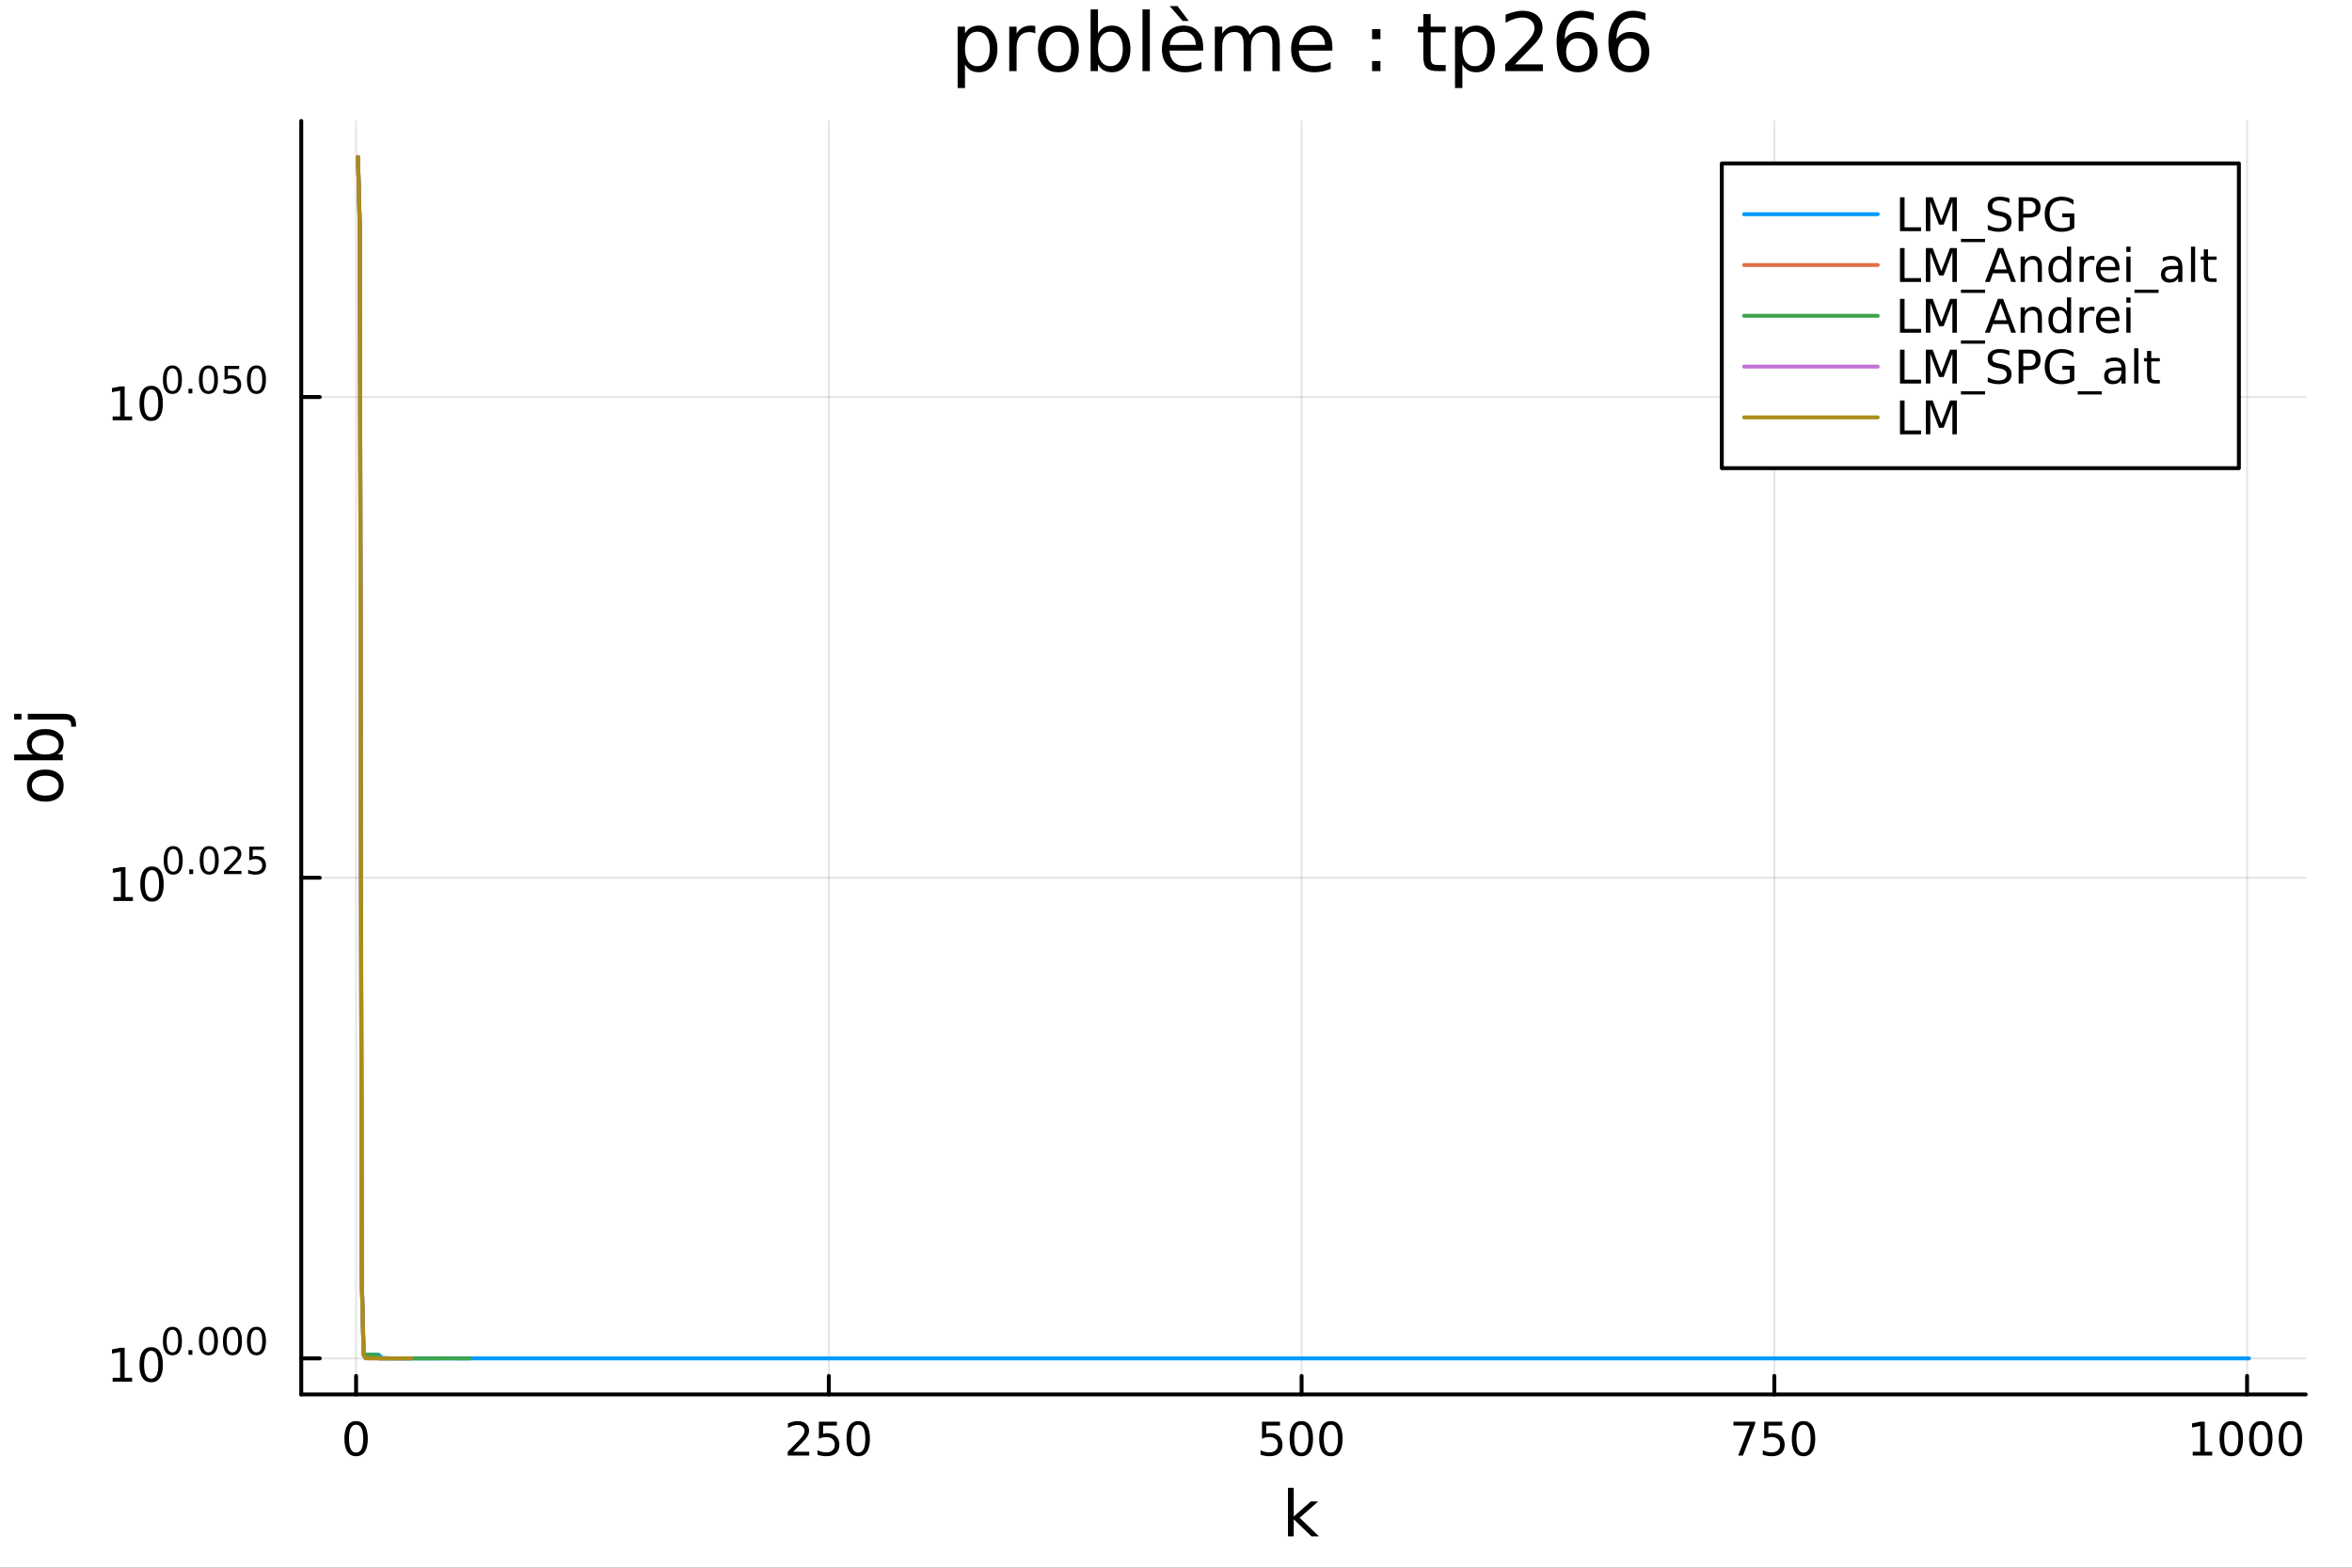 <?xml version="1.0" encoding="utf-8"?>
<svg xmlns="http://www.w3.org/2000/svg" xmlns:xlink="http://www.w3.org/1999/xlink" width="600" height="400" viewBox="0 0 2400 1600">
<rect x="0" y="0" width="2400" height="1600" fill="#333333" stroke="none"/>
<defs>
  <clipPath id="clip010">
    <rect x="0" y="0" width="2400" height="1600"/>
  </clipPath>
</defs>
<path clip-path="url(#clip010)" d="M0 1600 L2400 1600 L2400 0 L0 0  Z" fill="#ffffff" fill-rule="evenodd" fill-opacity="1"/>
<defs>
  <clipPath id="clip011">
    <rect x="480" y="0" width="1681" height="1600"/>
  </clipPath>
</defs>
<path clip-path="url(#clip010)" d="M307.401 1423.18 L2352.76 1423.18 L2352.76 123.472 L307.401 123.472  Z" fill="#ffffff" fill-rule="evenodd" fill-opacity="1"/>
<defs>
  <clipPath id="clip012">
    <rect x="307" y="123" width="2046" height="1301"/>
  </clipPath>
</defs>
<polyline clip-path="url(#clip012)" style="stroke:#000000; stroke-linecap:round; stroke-linejoin:round; stroke-width:2; stroke-opacity:0.1; fill:none" points="363.358,1423.18 363.358,123.472 "/>
<polyline clip-path="url(#clip012)" style="stroke:#000000; stroke-linecap:round; stroke-linejoin:round; stroke-width:2; stroke-opacity:0.1; fill:none" points="845.753,1423.18 845.753,123.472 "/>
<polyline clip-path="url(#clip012)" style="stroke:#000000; stroke-linecap:round; stroke-linejoin:round; stroke-width:2; stroke-opacity:0.1; fill:none" points="1328.15,1423.18 1328.15,123.472 "/>
<polyline clip-path="url(#clip012)" style="stroke:#000000; stroke-linecap:round; stroke-linejoin:round; stroke-width:2; stroke-opacity:0.1; fill:none" points="1810.54,1423.18 1810.54,123.472 "/>
<polyline clip-path="url(#clip012)" style="stroke:#000000; stroke-linecap:round; stroke-linejoin:round; stroke-width:2; stroke-opacity:0.1; fill:none" points="2292.94,1423.18 2292.94,123.472 "/>
<polyline clip-path="url(#clip010)" style="stroke:#000000; stroke-linecap:round; stroke-linejoin:round; stroke-width:4; stroke-opacity:1; fill:none" points="307.401,1423.18 2352.76,1423.18 "/>
<polyline clip-path="url(#clip010)" style="stroke:#000000; stroke-linecap:round; stroke-linejoin:round; stroke-width:4; stroke-opacity:1; fill:none" points="363.358,1423.18 363.358,1404.28 "/>
<polyline clip-path="url(#clip010)" style="stroke:#000000; stroke-linecap:round; stroke-linejoin:round; stroke-width:4; stroke-opacity:1; fill:none" points="845.753,1423.18 845.753,1404.28 "/>
<polyline clip-path="url(#clip010)" style="stroke:#000000; stroke-linecap:round; stroke-linejoin:round; stroke-width:4; stroke-opacity:1; fill:none" points="1328.15,1423.18 1328.15,1404.28 "/>
<polyline clip-path="url(#clip010)" style="stroke:#000000; stroke-linecap:round; stroke-linejoin:round; stroke-width:4; stroke-opacity:1; fill:none" points="1810.54,1423.18 1810.54,1404.28 "/>
<polyline clip-path="url(#clip010)" style="stroke:#000000; stroke-linecap:round; stroke-linejoin:round; stroke-width:4; stroke-opacity:1; fill:none" points="2292.94,1423.18 2292.94,1404.28 "/>
<path clip-path="url(#clip010)" d="M363.358 1454.1 Q359.747 1454.1 357.919 1457.66 Q356.113 1461.2 356.113 1468.33 Q356.113 1475.44 357.919 1479.01 Q359.747 1482.55 363.358 1482.55 Q366.993 1482.55 368.798 1479.01 Q370.627 1475.44 370.627 1468.33 Q370.627 1461.2 368.798 1457.66 Q366.993 1454.1 363.358 1454.1 M363.358 1450.39 Q369.169 1450.39 372.224 1455 Q375.303 1459.58 375.303 1468.33 Q375.303 1477.06 372.224 1481.67 Q369.169 1486.25 363.358 1486.25 Q357.548 1486.25 354.47 1481.67 Q351.414 1477.06 351.414 1468.33 Q351.414 1459.58 354.47 1455 Q357.548 1450.39 363.358 1450.39 Z" fill="#000000" fill-rule="nonzero" fill-opacity="1" /><path clip-path="url(#clip010)" d="M809.446 1481.64 L825.765 1481.64 L825.765 1485.58 L803.821 1485.58 L803.821 1481.64 Q806.483 1478.89 811.066 1474.26 Q815.673 1469.61 816.853 1468.27 Q819.099 1465.74 819.978 1464.01 Q820.881 1462.25 820.881 1460.56 Q820.881 1457.8 818.937 1456.07 Q817.015 1454.33 813.913 1454.33 Q811.714 1454.33 809.261 1455.09 Q806.83 1455.86 804.052 1457.41 L804.052 1452.69 Q806.876 1451.55 809.33 1450.97 Q811.784 1450.39 813.821 1450.39 Q819.191 1450.39 822.386 1453.08 Q825.58 1455.77 825.58 1460.26 Q825.58 1462.39 824.77 1464.31 Q823.983 1466.2 821.876 1468.8 Q821.298 1469.47 818.196 1472.69 Q815.094 1475.88 809.446 1481.64 Z" fill="#000000" fill-rule="nonzero" fill-opacity="1" /><path clip-path="url(#clip010)" d="M835.626 1451.02 L853.983 1451.02 L853.983 1454.96 L839.909 1454.96 L839.909 1463.43 Q840.927 1463.08 841.946 1462.92 Q842.964 1462.73 843.983 1462.73 Q849.77 1462.73 853.149 1465.9 Q856.529 1469.08 856.529 1474.49 Q856.529 1480.07 853.057 1483.17 Q849.584 1486.25 843.265 1486.25 Q841.089 1486.25 838.821 1485.88 Q836.575 1485.51 834.168 1484.77 L834.168 1480.07 Q836.251 1481.2 838.473 1481.76 Q840.696 1482.32 843.172 1482.32 Q847.177 1482.32 849.515 1480.21 Q851.853 1478.1 851.853 1474.49 Q851.853 1470.88 849.515 1468.77 Q847.177 1466.67 843.172 1466.67 Q841.297 1466.67 839.423 1467.08 Q837.571 1467.5 835.626 1468.38 L835.626 1451.02 Z" fill="#000000" fill-rule="nonzero" fill-opacity="1" /><path clip-path="url(#clip010)" d="M875.742 1454.1 Q872.131 1454.1 870.302 1457.66 Q868.496 1461.2 868.496 1468.33 Q868.496 1475.44 870.302 1479.01 Q872.131 1482.55 875.742 1482.55 Q879.376 1482.55 881.182 1479.01 Q883.01 1475.44 883.01 1468.33 Q883.01 1461.2 881.182 1457.66 Q879.376 1454.1 875.742 1454.1 M875.742 1450.39 Q881.552 1450.39 884.607 1455 Q887.686 1459.58 887.686 1468.33 Q887.686 1477.06 884.607 1481.67 Q881.552 1486.25 875.742 1486.25 Q869.932 1486.25 866.853 1481.67 Q863.797 1477.06 863.797 1468.33 Q863.797 1459.58 866.853 1455 Q869.932 1450.39 875.742 1450.39 Z" fill="#000000" fill-rule="nonzero" fill-opacity="1" /><path clip-path="url(#clip010)" d="M1287.77 1451.02 L1306.12 1451.02 L1306.12 1454.96 L1292.05 1454.96 L1292.05 1463.43 Q1293.07 1463.08 1294.09 1462.92 Q1295.1 1462.73 1296.12 1462.73 Q1301.91 1462.73 1305.29 1465.9 Q1308.67 1469.08 1308.67 1474.49 Q1308.67 1480.07 1305.2 1483.17 Q1301.73 1486.25 1295.41 1486.25 Q1293.23 1486.25 1290.96 1485.88 Q1288.72 1485.51 1286.31 1484.77 L1286.31 1480.07 Q1288.39 1481.2 1290.61 1481.76 Q1292.84 1482.32 1295.31 1482.32 Q1299.32 1482.32 1301.66 1480.21 Q1303.99 1478.1 1303.99 1474.49 Q1303.99 1470.88 1301.66 1468.77 Q1299.32 1466.67 1295.31 1466.67 Q1293.44 1466.67 1291.56 1467.08 Q1289.71 1467.5 1287.77 1468.38 L1287.77 1451.02 Z" fill="#000000" fill-rule="nonzero" fill-opacity="1" /><path clip-path="url(#clip010)" d="M1327.88 1454.1 Q1324.27 1454.1 1322.44 1457.66 Q1320.64 1461.2 1320.64 1468.33 Q1320.64 1475.44 1322.44 1479.01 Q1324.27 1482.55 1327.88 1482.55 Q1331.52 1482.55 1333.32 1479.01 Q1335.15 1475.44 1335.15 1468.33 Q1335.15 1461.2 1333.32 1457.66 Q1331.52 1454.1 1327.88 1454.1 M1327.88 1450.39 Q1333.69 1450.39 1336.75 1455 Q1339.83 1459.58 1339.83 1468.33 Q1339.83 1477.06 1336.75 1481.67 Q1333.69 1486.25 1327.88 1486.25 Q1322.07 1486.25 1318.99 1481.67 Q1315.94 1477.06 1315.94 1468.33 Q1315.94 1459.58 1318.99 1455 Q1322.07 1450.39 1327.88 1450.39 Z" fill="#000000" fill-rule="nonzero" fill-opacity="1" /><path clip-path="url(#clip010)" d="M1358.04 1454.1 Q1354.43 1454.1 1352.6 1457.66 Q1350.8 1461.2 1350.8 1468.33 Q1350.8 1475.44 1352.6 1479.01 Q1354.43 1482.55 1358.04 1482.55 Q1361.68 1482.55 1363.48 1479.01 Q1365.31 1475.44 1365.31 1468.33 Q1365.31 1461.2 1363.48 1457.66 Q1361.68 1454.1 1358.04 1454.1 M1358.04 1450.39 Q1363.85 1450.39 1366.91 1455 Q1369.99 1459.58 1369.99 1468.33 Q1369.99 1477.06 1366.91 1481.67 Q1363.85 1486.25 1358.04 1486.25 Q1352.23 1486.25 1349.16 1481.67 Q1346.1 1477.06 1346.1 1468.33 Q1346.1 1459.58 1349.16 1455 Q1352.23 1450.39 1358.04 1450.39 Z" fill="#000000" fill-rule="nonzero" fill-opacity="1" /><path clip-path="url(#clip010)" d="M1768.82 1451.02 L1791.04 1451.02 L1791.04 1453.01 L1778.5 1485.58 L1773.61 1485.58 L1785.42 1454.96 L1768.82 1454.96 L1768.82 1451.02 Z" fill="#000000" fill-rule="nonzero" fill-opacity="1" /><path clip-path="url(#clip010)" d="M1800.21 1451.02 L1818.56 1451.02 L1818.56 1454.96 L1804.49 1454.96 L1804.49 1463.43 Q1805.51 1463.08 1806.53 1462.92 Q1807.55 1462.73 1808.56 1462.73 Q1814.35 1462.73 1817.73 1465.9 Q1821.11 1469.08 1821.11 1474.49 Q1821.11 1480.07 1817.64 1483.17 Q1814.17 1486.25 1807.85 1486.25 Q1805.67 1486.25 1803.4 1485.88 Q1801.16 1485.51 1798.75 1484.77 L1798.75 1480.07 Q1800.83 1481.2 1803.06 1481.76 Q1805.28 1482.32 1807.75 1482.32 Q1811.76 1482.32 1814.1 1480.21 Q1816.43 1478.1 1816.43 1474.49 Q1816.43 1470.88 1814.1 1468.77 Q1811.76 1466.67 1807.75 1466.67 Q1805.88 1466.67 1804 1467.08 Q1802.15 1467.5 1800.21 1468.38 L1800.21 1451.02 Z" fill="#000000" fill-rule="nonzero" fill-opacity="1" /><path clip-path="url(#clip010)" d="M1840.32 1454.1 Q1836.71 1454.1 1834.88 1457.66 Q1833.08 1461.2 1833.08 1468.33 Q1833.08 1475.44 1834.88 1479.01 Q1836.71 1482.55 1840.32 1482.55 Q1843.96 1482.55 1845.76 1479.01 Q1847.59 1475.44 1847.59 1468.33 Q1847.59 1461.2 1845.76 1457.66 Q1843.96 1454.1 1840.32 1454.1 M1840.32 1450.39 Q1846.13 1450.39 1849.19 1455 Q1852.27 1459.58 1852.27 1468.33 Q1852.27 1477.06 1849.19 1481.67 Q1846.13 1486.25 1840.32 1486.25 Q1834.51 1486.25 1831.43 1481.67 Q1828.38 1477.06 1828.38 1468.33 Q1828.38 1459.58 1831.43 1455 Q1834.51 1450.39 1840.32 1450.39 Z" fill="#000000" fill-rule="nonzero" fill-opacity="1" /><path clip-path="url(#clip010)" d="M2237.46 1481.64 L2245.1 1481.64 L2245.1 1455.28 L2236.79 1456.95 L2236.79 1452.69 L2245.06 1451.02 L2249.73 1451.02 L2249.73 1481.64 L2257.37 1481.64 L2257.37 1485.58 L2237.46 1485.58 L2237.46 1481.64 Z" fill="#000000" fill-rule="nonzero" fill-opacity="1" /><path clip-path="url(#clip010)" d="M2276.82 1454.1 Q2273.21 1454.1 2271.38 1457.66 Q2269.57 1461.2 2269.57 1468.33 Q2269.57 1475.44 2271.38 1479.01 Q2273.21 1482.55 2276.82 1482.55 Q2280.45 1482.55 2282.26 1479.01 Q2284.08 1475.44 2284.08 1468.33 Q2284.08 1461.2 2282.26 1457.66 Q2280.45 1454.1 2276.82 1454.1 M2276.82 1450.39 Q2282.63 1450.39 2285.68 1455 Q2288.76 1459.58 2288.76 1468.33 Q2288.76 1477.06 2285.68 1481.67 Q2282.63 1486.25 2276.82 1486.25 Q2271.01 1486.25 2267.93 1481.67 Q2264.87 1477.06 2264.87 1468.33 Q2264.87 1459.58 2267.93 1455 Q2271.01 1450.39 2276.82 1450.39 Z" fill="#000000" fill-rule="nonzero" fill-opacity="1" /><path clip-path="url(#clip010)" d="M2306.98 1454.1 Q2303.37 1454.1 2301.54 1457.66 Q2299.73 1461.2 2299.73 1468.33 Q2299.73 1475.44 2301.54 1479.01 Q2303.37 1482.55 2306.98 1482.55 Q2310.61 1482.55 2312.42 1479.01 Q2314.25 1475.44 2314.25 1468.33 Q2314.25 1461.2 2312.42 1457.66 Q2310.61 1454.1 2306.98 1454.1 M2306.98 1450.39 Q2312.79 1450.39 2315.84 1455 Q2318.92 1459.58 2318.92 1468.33 Q2318.92 1477.06 2315.84 1481.67 Q2312.79 1486.25 2306.98 1486.25 Q2301.17 1486.25 2298.09 1481.67 Q2295.03 1477.06 2295.03 1468.33 Q2295.03 1459.58 2298.09 1455 Q2301.17 1450.39 2306.98 1450.39 Z" fill="#000000" fill-rule="nonzero" fill-opacity="1" /><path clip-path="url(#clip010)" d="M2337.14 1454.1 Q2333.53 1454.1 2331.7 1457.66 Q2329.89 1461.2 2329.89 1468.33 Q2329.89 1475.44 2331.7 1479.01 Q2333.53 1482.55 2337.14 1482.55 Q2340.77 1482.55 2342.58 1479.01 Q2344.41 1475.44 2344.41 1468.33 Q2344.41 1461.2 2342.58 1457.66 Q2340.77 1454.1 2337.14 1454.1 M2337.14 1450.39 Q2342.95 1450.39 2346.01 1455 Q2349.08 1459.58 2349.08 1468.33 Q2349.08 1477.06 2346.01 1481.67 Q2342.95 1486.25 2337.14 1486.25 Q2331.33 1486.25 2328.25 1481.67 Q2325.2 1477.06 2325.2 1468.33 Q2325.2 1459.58 2328.25 1455 Q2331.33 1450.39 2337.14 1450.39 Z" fill="#000000" fill-rule="nonzero" fill-opacity="1" /><path clip-path="url(#clip010)" d="M1314.26 1518.52 L1320.15 1518.52 L1320.15 1547.77 L1337.62 1532.4 L1345.1 1532.4 L1326.2 1549.07 L1345.9 1568.04 L1338.26 1568.04 L1320.15 1550.63 L1320.15 1568.04 L1314.26 1568.04 L1314.26 1518.52 Z" fill="#000000" fill-rule="nonzero" fill-opacity="1" /><polyline clip-path="url(#clip012)" style="stroke:#000000; stroke-linecap:round; stroke-linejoin:round; stroke-width:2; stroke-opacity:0.1; fill:none" points="307.401,1386.4 2352.76,1386.4 "/>
<polyline clip-path="url(#clip012)" style="stroke:#000000; stroke-linecap:round; stroke-linejoin:round; stroke-width:2; stroke-opacity:0.1; fill:none" points="307.401,895.806 2352.76,895.806 "/>
<polyline clip-path="url(#clip012)" style="stroke:#000000; stroke-linecap:round; stroke-linejoin:round; stroke-width:2; stroke-opacity:0.1; fill:none" points="307.401,405.215 2352.76,405.215 "/>
<polyline clip-path="url(#clip010)" style="stroke:#000000; stroke-linecap:round; stroke-linejoin:round; stroke-width:4; stroke-opacity:1; fill:none" points="307.401,1423.18 307.401,123.472 "/>
<polyline clip-path="url(#clip010)" style="stroke:#000000; stroke-linecap:round; stroke-linejoin:round; stroke-width:4; stroke-opacity:1; fill:none" points="307.401,1386.4 326.298,1386.4 "/>
<polyline clip-path="url(#clip010)" style="stroke:#000000; stroke-linecap:round; stroke-linejoin:round; stroke-width:4; stroke-opacity:1; fill:none" points="307.401,895.806 326.298,895.806 "/>
<polyline clip-path="url(#clip010)" style="stroke:#000000; stroke-linecap:round; stroke-linejoin:round; stroke-width:4; stroke-opacity:1; fill:none" points="307.401,405.215 326.298,405.215 "/>
<path clip-path="url(#clip010)" d="M114.931 1406.19 L122.57 1406.19 L122.57 1379.82 L114.26 1381.49 L114.26 1377.23 L122.524 1375.56 L127.2 1375.56 L127.2 1406.19 L134.839 1406.19 L134.839 1410.12 L114.931 1410.12 L114.931 1406.19 Z" fill="#000000" fill-rule="nonzero" fill-opacity="1" /><path clip-path="url(#clip010)" d="M154.283 1378.64 Q150.672 1378.64 148.843 1382.21 Q147.038 1385.75 147.038 1392.88 Q147.038 1399.99 148.843 1403.55 Q150.672 1407.09 154.283 1407.09 Q157.917 1407.09 159.723 1403.55 Q161.552 1399.99 161.552 1392.88 Q161.552 1385.75 159.723 1382.21 Q157.917 1378.64 154.283 1378.64 M154.283 1374.94 Q160.093 1374.94 163.149 1379.55 Q166.227 1384.13 166.227 1392.88 Q166.227 1401.61 163.149 1406.21 Q160.093 1410.8 154.283 1410.8 Q148.473 1410.8 145.394 1406.21 Q142.339 1401.61 142.339 1392.88 Q142.339 1384.13 145.394 1379.55 Q148.473 1374.94 154.283 1374.94 Z" fill="#000000" fill-rule="nonzero" fill-opacity="1" /><path clip-path="url(#clip010)" d="M175.932 1357.14 Q172.998 1357.14 171.512 1360.03 Q170.045 1362.91 170.045 1368.7 Q170.045 1374.48 171.512 1377.37 Q172.998 1380.25 175.932 1380.25 Q178.885 1380.25 180.352 1377.37 Q181.838 1374.48 181.838 1368.7 Q181.838 1362.91 180.352 1360.03 Q178.885 1357.14 175.932 1357.14 M175.932 1354.13 Q180.653 1354.13 183.136 1357.87 Q185.637 1361.59 185.637 1368.7 Q185.637 1375.79 183.136 1379.54 Q180.653 1383.26 175.932 1383.26 Q171.212 1383.26 168.71 1379.54 Q166.227 1375.79 166.227 1368.7 Q166.227 1361.59 168.71 1357.87 Q171.212 1354.13 175.932 1354.13 Z" fill="#000000" fill-rule="nonzero" fill-opacity="1" /><path clip-path="url(#clip010)" d="M192.314 1377.94 L196.282 1377.94 L196.282 1382.71 L192.314 1382.71 L192.314 1377.94 Z" fill="#000000" fill-rule="nonzero" fill-opacity="1" /><path clip-path="url(#clip010)" d="M212.683 1357.14 Q209.749 1357.14 208.263 1360.03 Q206.796 1362.91 206.796 1368.7 Q206.796 1374.48 208.263 1377.37 Q209.749 1380.25 212.683 1380.25 Q215.635 1380.25 217.102 1377.37 Q218.588 1374.48 218.588 1368.7 Q218.588 1362.91 217.102 1360.03 Q215.635 1357.14 212.683 1357.14 M212.683 1354.13 Q217.403 1354.13 219.886 1357.87 Q222.387 1361.59 222.387 1368.7 Q222.387 1375.79 219.886 1379.54 Q217.403 1383.26 212.683 1383.26 Q207.962 1383.26 205.46 1379.54 Q202.978 1375.79 202.978 1368.7 Q202.978 1361.59 205.46 1357.87 Q207.962 1354.13 212.683 1354.13 Z" fill="#000000" fill-rule="nonzero" fill-opacity="1" /><path clip-path="url(#clip010)" d="M237.189 1357.14 Q234.255 1357.14 232.769 1360.03 Q231.302 1362.91 231.302 1368.7 Q231.302 1374.48 232.769 1377.37 Q234.255 1380.25 237.189 1380.25 Q240.142 1380.25 241.609 1377.37 Q243.095 1374.48 243.095 1368.7 Q243.095 1362.91 241.609 1360.03 Q240.142 1357.14 237.189 1357.14 M237.189 1354.13 Q241.91 1354.13 244.393 1357.87 Q246.894 1361.59 246.894 1368.7 Q246.894 1375.79 244.393 1379.54 Q241.91 1383.26 237.189 1383.26 Q232.468 1383.26 229.967 1379.54 Q227.484 1375.79 227.484 1368.7 Q227.484 1361.59 229.967 1357.87 Q232.468 1354.13 237.189 1354.13 Z" fill="#000000" fill-rule="nonzero" fill-opacity="1" /><path clip-path="url(#clip010)" d="M261.696 1357.14 Q258.762 1357.14 257.276 1360.03 Q255.809 1362.91 255.809 1368.7 Q255.809 1374.48 257.276 1377.37 Q258.762 1380.25 261.696 1380.25 Q264.649 1380.25 266.116 1377.37 Q267.601 1374.48 267.601 1368.7 Q267.601 1362.91 266.116 1360.03 Q264.649 1357.14 261.696 1357.14 M261.696 1354.13 Q266.416 1354.13 268.899 1357.87 Q271.401 1361.59 271.401 1368.7 Q271.401 1375.79 268.899 1379.54 Q266.416 1383.26 261.696 1383.26 Q256.975 1383.26 254.474 1379.54 Q251.991 1375.79 251.991 1368.7 Q251.991 1361.59 254.474 1357.87 Q256.975 1354.13 261.696 1354.13 Z" fill="#000000" fill-rule="nonzero" fill-opacity="1" /><path clip-path="url(#clip010)" d="M115.74 915.598 L123.379 915.598 L123.379 889.232 L115.069 890.899 L115.069 886.64 L123.333 884.973 L128.009 884.973 L128.009 915.598 L135.647 915.598 L135.647 919.533 L115.74 919.533 L115.74 915.598 Z" fill="#000000" fill-rule="nonzero" fill-opacity="1" /><path clip-path="url(#clip010)" d="M155.092 888.052 Q151.481 888.052 149.652 891.617 Q147.846 895.158 147.846 902.288 Q147.846 909.394 149.652 912.959 Q151.481 916.501 155.092 916.501 Q158.726 916.501 160.532 912.959 Q162.36 909.394 162.36 902.288 Q162.36 895.158 160.532 891.617 Q158.726 888.052 155.092 888.052 M155.092 884.348 Q160.902 884.348 163.958 888.955 Q167.036 893.538 167.036 902.288 Q167.036 911.015 163.958 915.621 Q160.902 920.204 155.092 920.204 Q149.282 920.204 146.203 915.621 Q143.147 911.015 143.147 902.288 Q143.147 893.538 146.203 888.955 Q149.282 884.348 155.092 884.348 Z" fill="#000000" fill-rule="nonzero" fill-opacity="1" /><path clip-path="url(#clip010)" d="M176.741 866.544 Q173.807 866.544 172.321 869.441 Q170.854 872.318 170.854 878.111 Q170.854 883.885 172.321 886.781 Q173.807 889.659 176.741 889.659 Q179.694 889.659 181.161 886.781 Q182.647 883.885 182.647 878.111 Q182.647 872.318 181.161 869.441 Q179.694 866.544 176.741 866.544 M176.741 863.535 Q181.462 863.535 183.944 867.278 Q186.446 871.002 186.446 878.111 Q186.446 885.202 183.944 888.944 Q181.462 892.668 176.741 892.668 Q172.02 892.668 169.519 888.944 Q167.036 885.202 167.036 878.111 Q167.036 871.002 169.519 867.278 Q172.02 863.535 176.741 863.535 Z" fill="#000000" fill-rule="nonzero" fill-opacity="1" /><path clip-path="url(#clip010)" d="M193.123 887.346 L197.091 887.346 L197.091 892.123 L193.123 892.123 L193.123 887.346 Z" fill="#000000" fill-rule="nonzero" fill-opacity="1" /><path clip-path="url(#clip010)" d="M213.491 866.544 Q210.557 866.544 209.072 869.441 Q207.605 872.318 207.605 878.111 Q207.605 883.885 209.072 886.781 Q210.557 889.659 213.491 889.659 Q216.444 889.659 217.911 886.781 Q219.397 883.885 219.397 878.111 Q219.397 872.318 217.911 869.441 Q216.444 866.544 213.491 866.544 M213.491 863.535 Q218.212 863.535 220.695 867.278 Q223.196 871.002 223.196 878.111 Q223.196 885.202 220.695 888.944 Q218.212 892.668 213.491 892.668 Q208.771 892.668 206.269 888.944 Q203.787 885.202 203.787 878.111 Q203.787 871.002 206.269 867.278 Q208.771 863.535 213.491 863.535 Z" fill="#000000" fill-rule="nonzero" fill-opacity="1" /><path clip-path="url(#clip010)" d="M233.146 888.925 L246.405 888.925 L246.405 892.123 L228.575 892.123 L228.575 888.925 Q230.738 886.687 234.462 882.926 Q238.205 879.145 239.164 878.055 Q240.988 876.005 241.703 874.594 Q242.437 873.165 242.437 871.792 Q242.437 869.553 240.857 868.143 Q239.296 866.732 236.775 866.732 Q234.989 866.732 232.995 867.353 Q231.02 867.974 228.763 869.234 L228.763 865.397 Q231.058 864.475 233.051 864.005 Q235.045 863.535 236.7 863.535 Q241.064 863.535 243.659 865.717 Q246.255 867.898 246.255 871.547 Q246.255 873.277 245.596 874.838 Q244.957 876.381 243.245 878.487 Q242.775 879.033 240.255 881.647 Q237.735 884.242 233.146 888.925 Z" fill="#000000" fill-rule="nonzero" fill-opacity="1" /><path clip-path="url(#clip010)" d="M254.417 864.043 L269.332 864.043 L269.332 867.24 L257.897 867.24 L257.897 874.124 Q258.724 873.842 259.552 873.71 Q260.379 873.56 261.207 873.56 Q265.909 873.56 268.655 876.136 Q271.401 878.713 271.401 883.114 Q271.401 887.647 268.579 890.167 Q265.758 892.668 260.624 892.668 Q258.856 892.668 257.013 892.367 Q255.188 892.066 253.232 891.465 L253.232 887.647 Q254.925 888.568 256.73 889.02 Q258.536 889.471 260.548 889.471 Q263.802 889.471 265.702 887.759 Q267.601 886.048 267.601 883.114 Q267.601 880.18 265.702 878.468 Q263.802 876.757 260.548 876.757 Q259.025 876.757 257.502 877.095 Q255.997 877.434 254.417 878.149 L254.417 864.043 Z" fill="#000000" fill-rule="nonzero" fill-opacity="1" /><path clip-path="url(#clip010)" d="M114.931 425.007 L122.57 425.007 L122.57 398.641 L114.26 400.308 L114.26 396.049 L122.524 394.382 L127.2 394.382 L127.2 425.007 L134.839 425.007 L134.839 428.942 L114.931 428.942 L114.931 425.007 Z" fill="#000000" fill-rule="nonzero" fill-opacity="1" /><path clip-path="url(#clip010)" d="M154.283 397.461 Q150.672 397.461 148.843 401.026 Q147.038 404.567 147.038 411.697 Q147.038 418.803 148.843 422.368 Q150.672 425.91 154.283 425.91 Q157.917 425.91 159.723 422.368 Q161.552 418.803 161.552 411.697 Q161.552 404.567 159.723 401.026 Q157.917 397.461 154.283 397.461 M154.283 393.757 Q160.093 393.757 163.149 398.364 Q166.227 402.947 166.227 411.697 Q166.227 420.424 163.149 425.03 Q160.093 429.613 154.283 429.613 Q148.473 429.613 145.394 425.03 Q142.339 420.424 142.339 411.697 Q142.339 402.947 145.394 398.364 Q148.473 393.757 154.283 393.757 Z" fill="#000000" fill-rule="nonzero" fill-opacity="1" /><path clip-path="url(#clip010)" d="M175.932 375.953 Q172.998 375.953 171.512 378.85 Q170.045 381.727 170.045 387.52 Q170.045 393.294 171.512 396.19 Q172.998 399.068 175.932 399.068 Q178.885 399.068 180.352 396.19 Q181.838 393.294 181.838 387.52 Q181.838 381.727 180.352 378.85 Q178.885 375.953 175.932 375.953 M175.932 372.944 Q180.653 372.944 183.136 376.687 Q185.637 380.411 185.637 387.52 Q185.637 394.61 183.136 398.353 Q180.653 402.077 175.932 402.077 Q171.212 402.077 168.71 398.353 Q166.227 394.61 166.227 387.52 Q166.227 380.411 168.71 376.687 Q171.212 372.944 175.932 372.944 Z" fill="#000000" fill-rule="nonzero" fill-opacity="1" /><path clip-path="url(#clip010)" d="M192.314 396.755 L196.282 396.755 L196.282 401.532 L192.314 401.532 L192.314 396.755 Z" fill="#000000" fill-rule="nonzero" fill-opacity="1" /><path clip-path="url(#clip010)" d="M212.683 375.953 Q209.749 375.953 208.263 378.85 Q206.796 381.727 206.796 387.52 Q206.796 393.294 208.263 396.19 Q209.749 399.068 212.683 399.068 Q215.635 399.068 217.102 396.19 Q218.588 393.294 218.588 387.52 Q218.588 381.727 217.102 378.85 Q215.635 375.953 212.683 375.953 M212.683 372.944 Q217.403 372.944 219.886 376.687 Q222.387 380.411 222.387 387.52 Q222.387 394.61 219.886 398.353 Q217.403 402.077 212.683 402.077 Q207.962 402.077 205.46 398.353 Q202.978 394.61 202.978 387.52 Q202.978 380.411 205.46 376.687 Q207.962 372.944 212.683 372.944 Z" fill="#000000" fill-rule="nonzero" fill-opacity="1" /><path clip-path="url(#clip010)" d="M229.102 373.452 L244.016 373.452 L244.016 376.649 L232.581 376.649 L232.581 383.533 Q233.409 383.251 234.236 383.119 Q235.064 382.968 235.891 382.968 Q240.593 382.968 243.339 385.545 Q246.085 388.122 246.085 392.523 Q246.085 397.056 243.264 399.576 Q240.443 402.077 235.308 402.077 Q233.54 402.077 231.697 401.776 Q229.873 401.475 227.917 400.873 L227.917 397.056 Q229.61 397.977 231.415 398.428 Q233.221 398.88 235.233 398.88 Q238.487 398.88 240.387 397.168 Q242.286 395.457 242.286 392.523 Q242.286 389.589 240.387 387.877 Q238.487 386.166 235.233 386.166 Q233.71 386.166 232.186 386.504 Q230.682 386.843 229.102 387.558 L229.102 373.452 Z" fill="#000000" fill-rule="nonzero" fill-opacity="1" /><path clip-path="url(#clip010)" d="M261.696 375.953 Q258.762 375.953 257.276 378.85 Q255.809 381.727 255.809 387.52 Q255.809 393.294 257.276 396.19 Q258.762 399.068 261.696 399.068 Q264.649 399.068 266.116 396.19 Q267.601 393.294 267.601 387.52 Q267.601 381.727 266.116 378.85 Q264.649 375.953 261.696 375.953 M261.696 372.944 Q266.416 372.944 268.899 376.687 Q271.401 380.411 271.401 387.52 Q271.401 394.61 268.899 398.353 Q266.416 402.077 261.696 402.077 Q256.975 402.077 254.474 398.353 Q251.991 394.61 251.991 387.52 Q251.991 380.411 254.474 376.687 Q256.975 372.944 261.696 372.944 Z" fill="#000000" fill-rule="nonzero" fill-opacity="1" /><path clip-path="url(#clip010)" d="M32.462 801.797 Q32.462 806.507 36.154 809.244 Q39.815 811.982 46.212 811.982 Q52.609 811.982 56.302 809.276 Q59.962 806.539 59.962 801.797 Q59.962 797.118 56.27 794.381 Q52.578 791.643 46.212 791.643 Q39.878 791.643 36.186 794.381 Q32.462 797.118 32.462 801.797 M27.497 801.797 Q27.497 794.158 32.462 789.797 Q37.427 785.437 46.212 785.437 Q54.965 785.437 59.962 789.797 Q64.927 794.158 64.927 801.797 Q64.927 809.467 59.962 813.828 Q54.965 818.156 46.212 818.156 Q37.427 818.156 32.462 813.828 Q27.497 809.467 27.497 801.797 Z" fill="#000000" fill-rule="nonzero" fill-opacity="1" /><path clip-path="url(#clip010)" d="M46.212 750.139 Q39.751 750.139 36.09 752.812 Q32.398 755.454 32.398 760.101 Q32.398 764.748 36.09 767.422 Q39.751 770.064 46.212 770.064 Q52.673 770.064 56.365 767.422 Q60.026 764.748 60.026 760.101 Q60.026 755.454 56.365 752.812 Q52.673 750.139 46.212 750.139 M33.767 770.064 Q30.584 768.218 29.056 765.417 Q27.497 762.584 27.497 758.669 Q27.497 752.176 32.653 748.134 Q37.809 744.06 46.212 744.06 Q54.615 744.06 59.771 748.134 Q64.927 752.176 64.927 758.669 Q64.927 762.584 63.399 765.417 Q61.84 768.218 58.657 770.064 L64.004 770.064 L64.004 775.952 L14.479 775.952 L14.479 770.064 L33.767 770.064 Z" fill="#000000" fill-rule="nonzero" fill-opacity="1" /><path clip-path="url(#clip010)" d="M28.356 734.352 L28.356 728.495 L64.641 728.495 Q71.452 728.495 74.508 731.105 Q77.563 733.684 77.563 739.445 L77.563 741.673 L72.598 741.673 L72.598 740.113 Q72.598 736.771 71.038 735.561 Q69.51 734.352 64.641 734.352 L28.356 734.352 M14.479 734.352 L14.479 728.495 L21.895 728.495 L21.895 734.352 L14.479 734.352 Z" fill="#000000" fill-rule="nonzero" fill-opacity="1" /><path clip-path="url(#clip010)" d="M984.678 65.77 L984.678 89.833 L977.184 89.833 L977.184 27.206 L984.678 27.206 L984.678 34.092 Q987.027 30.041 990.592 28.097 Q994.197 26.112 999.18 26.112 Q1007.44 26.112 1012.59 32.675 Q1017.77 39.237 1017.77 49.931 Q1017.77 60.626 1012.59 67.188 Q1007.44 73.751 999.18 73.751 Q994.197 73.751 990.592 71.806 Q987.027 69.821 984.678 65.77 M1010.04 49.931 Q1010.04 41.708 1006.63 37.05 Q1003.27 32.35 997.357 32.35 Q991.443 32.35 988.04 37.05 Q984.678 41.708 984.678 49.931 Q984.678 58.155 988.04 62.854 Q991.443 67.512 997.357 67.512 Q1003.27 67.512 1006.63 62.854 Q1010.04 58.155 1010.04 49.931 Z" fill="#000000" fill-rule="nonzero" fill-opacity="1" /><path clip-path="url(#clip010)" d="M1056.42 34.173 Q1055.16 33.444 1053.66 33.12 Q1052.21 32.756 1050.42 32.756 Q1044.1 32.756 1040.7 36.888 Q1037.34 40.979 1037.34 48.676 L1037.34 72.576 L1029.85 72.576 L1029.85 27.206 L1037.34 27.206 L1037.34 34.254 Q1039.69 30.122 1043.46 28.138 Q1047.22 26.112 1052.61 26.112 Q1053.38 26.112 1054.31 26.234 Q1055.24 26.315 1056.38 26.517 L1056.42 34.173 Z" fill="#000000" fill-rule="nonzero" fill-opacity="1" /><path clip-path="url(#clip010)" d="M1080 32.431 Q1074 32.431 1070.52 37.131 Q1067.03 41.789 1067.03 49.931 Q1067.03 58.074 1070.48 62.773 Q1073.96 67.431 1080 67.431 Q1085.95 67.431 1089.43 62.732 Q1092.92 58.033 1092.92 49.931 Q1092.92 41.87 1089.43 37.171 Q1085.95 32.431 1080 32.431 M1080 26.112 Q1089.72 26.112 1095.27 32.431 Q1100.82 38.751 1100.82 49.931 Q1100.82 61.071 1095.27 67.431 Q1089.72 73.751 1080 73.751 Q1070.23 73.751 1064.68 67.431 Q1059.17 61.071 1059.17 49.931 Q1059.17 38.751 1064.68 32.431 Q1070.23 26.112 1080 26.112 Z" fill="#000000" fill-rule="nonzero" fill-opacity="1" /><path clip-path="url(#clip010)" d="M1145.74 49.931 Q1145.74 41.708 1142.34 37.05 Q1138.98 32.35 1133.06 32.35 Q1127.15 32.35 1123.75 37.05 Q1120.38 41.708 1120.38 49.931 Q1120.38 58.155 1123.75 62.854 Q1127.15 67.512 1133.06 67.512 Q1138.98 67.512 1142.34 62.854 Q1145.74 58.155 1145.74 49.931 M1120.38 34.092 Q1122.73 30.041 1126.3 28.097 Q1129.9 26.112 1134.89 26.112 Q1143.15 26.112 1148.29 32.675 Q1153.48 39.237 1153.48 49.931 Q1153.48 60.626 1148.29 67.188 Q1143.15 73.751 1134.89 73.751 Q1129.9 73.751 1126.3 71.806 Q1122.73 69.821 1120.38 65.77 L1120.38 72.576 L1112.89 72.576 L1112.89 9.544 L1120.38 9.544 L1120.38 34.092 Z" fill="#000000" fill-rule="nonzero" fill-opacity="1" /><path clip-path="url(#clip010)" d="M1165.83 9.544 L1173.29 9.544 L1173.29 72.576 L1165.83 72.576 L1165.83 9.544 Z" fill="#000000" fill-rule="nonzero" fill-opacity="1" /><path clip-path="url(#clip010)" d="M1227.69 48.028 L1227.69 51.673 L1193.42 51.673 Q1193.91 59.37 1198.04 63.421 Q1202.21 67.431 1209.62 67.431 Q1213.92 67.431 1217.93 66.378 Q1221.98 65.325 1225.95 63.218 L1225.95 70.267 Q1221.94 71.968 1217.73 72.86 Q1213.51 73.751 1209.18 73.751 Q1198.32 73.751 1191.96 67.431 Q1185.64 61.112 1185.64 50.337 Q1185.64 39.197 1191.64 32.675 Q1197.67 26.112 1207.88 26.112 Q1217.04 26.112 1222.34 32.026 Q1227.69 37.9 1227.69 48.028 M1220.24 45.84 Q1220.16 39.723 1216.79 36.077 Q1213.47 32.431 1207.96 32.431 Q1201.73 32.431 1197.96 35.956 Q1194.23 39.48 1193.66 45.88 L1220.24 45.84 M1201.56 6.222 L1212.99 21.373 L1206.79 21.373 L1193.58 6.222 L1201.56 6.222 Z" fill="#000000" fill-rule="nonzero" fill-opacity="1" /><path clip-path="url(#clip010)" d="M1275.25 35.915 Q1278.04 30.892 1281.93 28.502 Q1285.82 26.112 1291.09 26.112 Q1298.18 26.112 1302.03 31.095 Q1305.87 36.037 1305.87 45.192 L1305.87 72.576 L1298.38 72.576 L1298.38 45.435 Q1298.38 38.913 1296.07 35.753 Q1293.76 32.594 1289.02 32.594 Q1283.23 32.594 1279.87 36.442 Q1276.51 40.29 1276.51 46.934 L1276.51 72.576 L1269.01 72.576 L1269.01 45.435 Q1269.01 38.873 1266.7 35.753 Q1264.39 32.594 1259.57 32.594 Q1253.86 32.594 1250.5 36.482 Q1247.14 40.331 1247.14 46.934 L1247.14 72.576 L1239.64 72.576 L1239.64 27.206 L1247.14 27.206 L1247.14 34.254 Q1249.69 30.082 1253.25 28.097 Q1256.82 26.112 1261.72 26.112 Q1266.66 26.112 1270.1 28.624 Q1273.59 31.135 1275.25 35.915 Z" fill="#000000" fill-rule="nonzero" fill-opacity="1" /><path clip-path="url(#clip010)" d="M1359.55 48.028 L1359.55 51.673 L1325.28 51.673 Q1325.76 59.37 1329.9 63.421 Q1334.07 67.431 1341.48 67.431 Q1345.78 67.431 1349.79 66.378 Q1353.84 65.325 1357.81 63.218 L1357.81 70.267 Q1353.8 71.968 1349.58 72.86 Q1345.37 73.751 1341.04 73.751 Q1330.18 73.751 1323.82 67.431 Q1317.5 61.112 1317.5 50.337 Q1317.5 39.197 1323.5 32.675 Q1329.53 26.112 1339.74 26.112 Q1348.89 26.112 1354.2 32.026 Q1359.55 37.9 1359.55 48.028 M1352.09 45.84 Q1352.01 39.723 1348.65 36.077 Q1345.33 32.431 1339.82 32.431 Q1333.58 32.431 1329.81 35.956 Q1326.09 39.48 1325.52 45.88 L1352.09 45.84 Z" fill="#000000" fill-rule="nonzero" fill-opacity="1" /><path clip-path="url(#clip010)" d="M1400.06 62.287 L1408.6 62.287 L1408.6 72.576 L1400.06 72.576 L1400.06 62.287 M1400.06 29.677 L1408.6 29.677 L1408.6 39.966 L1400.06 39.966 L1400.06 29.677 Z" fill="#000000" fill-rule="nonzero" fill-opacity="1" /><path clip-path="url(#clip010)" d="M1459.85 14.324 L1459.85 27.206 L1475.2 27.206 L1475.2 32.999 L1459.85 32.999 L1459.85 57.628 Q1459.85 63.178 1461.35 64.758 Q1462.89 66.338 1467.55 66.338 L1475.2 66.338 L1475.2 72.576 L1467.55 72.576 Q1458.92 72.576 1455.64 69.376 Q1452.35 66.135 1452.35 57.628 L1452.35 32.999 L1446.89 32.999 L1446.89 27.206 L1452.35 27.206 L1452.35 14.324 L1459.85 14.324 Z" fill="#000000" fill-rule="nonzero" fill-opacity="1" /><path clip-path="url(#clip010)" d="M1492.22 65.77 L1492.22 89.833 L1484.72 89.833 L1484.72 27.206 L1492.22 27.206 L1492.22 34.092 Q1494.57 30.041 1498.13 28.097 Q1501.74 26.112 1506.72 26.112 Q1514.98 26.112 1520.13 32.675 Q1525.31 39.237 1525.31 49.931 Q1525.31 60.626 1520.13 67.188 Q1514.98 73.751 1506.72 73.751 Q1501.74 73.751 1498.13 71.806 Q1494.57 69.821 1492.22 65.77 M1517.57 49.931 Q1517.57 41.708 1514.17 37.05 Q1510.81 32.35 1504.89 32.35 Q1498.98 32.35 1495.58 37.05 Q1492.22 41.708 1492.22 49.931 Q1492.22 58.155 1495.58 62.854 Q1498.98 67.512 1504.89 67.512 Q1510.81 67.512 1514.17 62.854 Q1517.57 58.155 1517.57 49.931 Z" fill="#000000" fill-rule="nonzero" fill-opacity="1" /><path clip-path="url(#clip010)" d="M1545.77 65.689 L1574.33 65.689 L1574.33 72.576 L1535.92 72.576 L1535.92 65.689 Q1540.58 60.869 1548.6 52.767 Q1556.67 44.625 1558.73 42.275 Q1562.66 37.86 1564.2 34.822 Q1565.78 31.743 1565.78 28.786 Q1565.78 23.965 1562.38 20.927 Q1559.02 17.889 1553.59 17.889 Q1549.74 17.889 1545.44 19.226 Q1541.19 20.562 1536.33 23.276 L1536.33 15.013 Q1541.27 13.028 1545.57 12.015 Q1549.86 11.002 1553.42 11.002 Q1562.82 11.002 1568.41 15.701 Q1574 20.4 1574 28.259 Q1574 31.986 1572.59 35.348 Q1571.21 38.67 1567.52 43.207 Q1566.51 44.382 1561.08 50.013 Q1555.65 55.603 1545.77 65.689 Z" fill="#000000" fill-rule="nonzero" fill-opacity="1" /><path clip-path="url(#clip010)" d="M1610.02 39.075 Q1604.51 39.075 1601.27 42.842 Q1598.07 46.61 1598.07 53.172 Q1598.07 59.694 1601.27 63.502 Q1604.51 67.269 1610.02 67.269 Q1615.53 67.269 1618.73 63.502 Q1621.97 59.694 1621.97 53.172 Q1621.97 46.61 1618.73 42.842 Q1615.53 39.075 1610.02 39.075 M1626.26 13.433 L1626.26 20.887 Q1623.18 19.428 1620.02 18.659 Q1616.9 17.889 1613.82 17.889 Q1605.72 17.889 1601.43 23.358 Q1597.17 28.826 1596.57 39.885 Q1598.96 36.361 1602.56 34.498 Q1606.17 32.594 1610.5 32.594 Q1619.62 32.594 1624.88 38.143 Q1630.19 43.653 1630.19 53.172 Q1630.19 62.489 1624.68 68.12 Q1619.17 73.751 1610.02 73.751 Q1599.52 73.751 1593.97 65.73 Q1588.42 57.669 1588.42 42.397 Q1588.42 28.057 1595.23 19.55 Q1602.04 11.002 1613.5 11.002 Q1616.58 11.002 1619.7 11.61 Q1622.86 12.217 1626.26 13.433 Z" fill="#000000" fill-rule="nonzero" fill-opacity="1" /><path clip-path="url(#clip010)" d="M1662.8 39.075 Q1657.29 39.075 1654.05 42.842 Q1650.85 46.61 1650.85 53.172 Q1650.85 59.694 1654.05 63.502 Q1657.29 67.269 1662.8 67.269 Q1668.31 67.269 1671.51 63.502 Q1674.75 59.694 1674.75 53.172 Q1674.75 46.61 1671.51 42.842 Q1668.31 39.075 1662.8 39.075 M1679.04 13.433 L1679.04 20.887 Q1675.96 19.428 1672.8 18.659 Q1669.69 17.889 1666.61 17.889 Q1658.51 17.889 1654.21 23.358 Q1649.96 28.826 1649.35 39.885 Q1651.74 36.361 1655.35 34.498 Q1658.95 32.594 1663.29 32.594 Q1672.4 32.594 1677.67 38.143 Q1682.97 43.653 1682.97 53.172 Q1682.97 62.489 1677.46 68.12 Q1671.95 73.751 1662.8 73.751 Q1652.31 73.751 1646.76 65.73 Q1641.21 57.669 1641.21 42.397 Q1641.21 28.057 1648.01 19.55 Q1654.82 11.002 1666.28 11.002 Q1669.36 11.002 1672.48 11.61 Q1675.64 12.217 1679.04 13.433 Z" fill="#000000" fill-rule="nonzero" fill-opacity="1" /><polyline clip-path="url(#clip012)" style="stroke:#009af9; stroke-linecap:round; stroke-linejoin:round; stroke-width:4; stroke-opacity:1; fill:none" points="365.288,160.256 367.218,235.353 369.147,1305.85 371.077,1382.68 373.006,1382.68 374.936,1382.68 376.865,1382.68 378.795,1382.68 380.725,1382.68 382.654,1382.68 384.584,1382.68 386.513,1382.68 388.443,1384.89 390.372,1386.01 392.302,1386.01 394.232,1386.11 396.161,1386.22 398.091,1386.32 400.02,1386.32 401.95,1386.33 403.88,1386.35 405.809,1386.37 407.739,1386.39 409.668,1386.39 411.598,1386.39 413.527,1386.39 415.457,1386.39 417.387,1386.39 419.316,1386.39 421.246,1386.39 423.175,1386.4 425.105,1386.4 427.035,1386.4 428.964,1386.4 430.894,1386.4 432.823,1386.4 434.753,1386.4 436.682,1386.4 438.612,1386.4 440.542,1386.4 442.471,1386.4 444.401,1386.4 446.33,1386.4 448.26,1386.4 450.189,1386.4 452.119,1386.4 454.049,1386.4 455.978,1386.4 457.908,1386.4 459.837,1386.4 461.767,1386.4 463.697,1386.4 465.626,1386.4 467.556,1386.4 469.485,1386.4 471.415,1386.4 473.344,1386.4 475.274,1386.4 477.204,1386.4 479.133,1386.4 481.063,1386.4 482.992,1386.4 484.922,1386.4 486.852,1386.4 488.781,1386.4 490.711,1386.4 492.64,1386.4 494.57,1386.4 496.499,1386.4 498.429,1386.4 500.359,1386.4 502.288,1386.4 504.218,1386.4 506.147,1386.4 508.077,1386.4 510.006,1386.4 511.936,1386.4 513.866,1386.4 515.795,1386.4 517.725,1386.4 519.654,1386.4 521.584,1386.4 523.514,1386.4 525.443,1386.4 527.373,1386.4 529.302,1386.4 531.232,1386.4 533.161,1386.4 535.091,1386.4 537.021,1386.4 538.95,1386.4 540.88,1386.4 542.809,1386.4 544.739,1386.4 546.669,1386.4 548.598,1386.4 550.528,1386.4 552.457,1386.4 554.387,1386.4 556.316,1386.4 558.246,1386.4 560.176,1386.4 562.105,1386.4 564.035,1386.4 565.964,1386.4 567.894,1386.4 569.823,1386.4 571.753,1386.4 573.683,1386.4 575.612,1386.4 577.542,1386.4 579.471,1386.4 581.401,1386.4 583.331,1386.4 585.26,1386.4 587.19,1386.4 589.119,1386.4 591.049,1386.4 592.978,1386.4 594.908,1386.4 596.838,1386.4 598.767,1386.4 600.697,1386.4 602.626,1386.4 604.556,1386.4 606.486,1386.4 608.415,1386.4 610.345,1386.4 612.274,1386.4 614.204,1386.4 616.133,1386.4 618.063,1386.4 619.993,1386.4 621.922,1386.4 623.852,1386.4 625.781,1386.4 627.711,1386.4 629.64,1386.4 631.57,1386.4 633.5,1386.4 635.429,1386.4 637.359,1386.4 639.288,1386.4 641.218,1386.4 643.148,1386.4 645.077,1386.4 647.007,1386.4 648.936,1386.4 650.866,1386.4 652.795,1386.4 654.725,1386.4 656.655,1386.4 658.584,1386.4 660.514,1386.4 662.443,1386.4 664.373,1386.4 666.303,1386.4 668.232,1386.4 670.162,1386.4 672.091,1386.4 674.021,1386.4 675.95,1386.4 677.88,1386.4 679.81,1386.4 681.739,1386.4 683.669,1386.4 685.598,1386.4 687.528,1386.4 689.457,1386.4 691.387,1386.4 693.317,1386.4 695.246,1386.4 697.176,1386.4 699.105,1386.4 701.035,1386.4 702.965,1386.4 704.894,1386.4 706.824,1386.4 708.753,1386.4 710.683,1386.4 712.612,1386.4 714.542,1386.4 716.472,1386.4 718.401,1386.4 720.331,1386.4 722.26,1386.4 724.19,1386.4 726.119,1386.4 728.049,1386.4 729.979,1386.4 731.908,1386.4 733.838,1386.4 735.767,1386.4 737.697,1386.4 739.627,1386.4 741.556,1386.4 743.486,1386.4 745.415,1386.4 747.345,1386.4 749.274,1386.4 751.204,1386.4 753.134,1386.4 755.063,1386.4 756.993,1386.4 758.922,1386.4 760.852,1386.4 762.782,1386.4 764.711,1386.4 766.641,1386.4 768.57,1386.4 770.5,1386.4 772.429,1386.4 774.359,1386.4 776.289,1386.4 778.218,1386.4 780.148,1386.4 782.077,1386.4 784.007,1386.4 785.936,1386.4 787.866,1386.4 789.796,1386.4 791.725,1386.4 793.655,1386.4 795.584,1386.4 797.514,1386.4 799.444,1386.4 801.373,1386.4 803.303,1386.4 805.232,1386.4 807.162,1386.4 809.091,1386.4 811.021,1386.4 812.951,1386.4 814.88,1386.4 816.81,1386.4 818.739,1386.4 820.669,1386.4 822.599,1386.4 824.528,1386.4 826.458,1386.4 828.387,1386.4 830.317,1386.4 832.246,1386.4 834.176,1386.4 836.106,1386.4 838.035,1386.4 839.965,1386.4 841.894,1386.4 843.824,1386.4 845.753,1386.4 847.683,1386.4 849.613,1386.4 851.542,1386.4 853.472,1386.4 855.401,1386.4 857.331,1386.4 859.261,1386.4 861.19,1386.4 863.12,1386.4 865.049,1386.4 866.979,1386.4 868.908,1386.4 870.838,1386.4 872.768,1386.4 874.697,1386.4 876.627,1386.4 878.556,1386.4 880.486,1386.4 882.416,1386.4 884.345,1386.4 886.275,1386.4 888.204,1386.4 890.134,1386.4 892.063,1386.4 893.993,1386.4 895.923,1386.4 897.852,1386.4 899.782,1386.4 901.711,1386.4 903.641,1386.4 905.57,1386.4 907.5,1386.4 909.43,1386.4 911.359,1386.4 913.289,1386.4 915.218,1386.4 917.148,1386.4 919.078,1386.4 921.007,1386.4 922.937,1386.4 924.866,1386.4 926.796,1386.4 928.725,1386.4 930.655,1386.4 932.585,1386.4 934.514,1386.4 936.444,1386.4 938.373,1386.4 940.303,1386.4 942.233,1386.4 944.162,1386.4 946.092,1386.4 948.021,1386.4 949.951,1386.4 951.88,1386.4 953.81,1386.4 955.74,1386.4 957.669,1386.4 959.599,1386.4 961.528,1386.4 963.458,1386.4 965.387,1386.4 967.317,1386.4 969.247,1386.4 971.176,1386.4 973.106,1386.4 975.035,1386.4 976.965,1386.4 978.895,1386.4 980.824,1386.4 982.754,1386.4 984.683,1386.4 986.613,1386.4 988.542,1386.4 990.472,1386.4 992.402,1386.4 994.331,1386.4 996.261,1386.4 998.19,1386.4 1000.12,1386.4 1002.05,1386.4 1003.98,1386.4 1005.91,1386.4 1007.84,1386.4 1009.77,1386.4 1011.7,1386.4 1013.63,1386.4 1015.56,1386.4 1017.49,1386.4 1019.42,1386.4 1021.35,1386.4 1023.27,1386.4 1025.2,1386.4 1027.13,1386.4 1029.06,1386.4 1030.99,1386.4 1032.92,1386.4 1034.85,1386.4 1036.78,1386.4 1038.71,1386.4 1040.64,1386.4 1042.57,1386.4 1044.5,1386.4 1046.43,1386.4 1048.36,1386.4 1050.29,1386.4 1052.22,1386.4 1054.15,1386.4 1056.08,1386.4 1058.01,1386.4 1059.94,1386.4 1061.87,1386.4 1063.8,1386.4 1065.73,1386.4 1067.66,1386.4 1069.58,1386.4 1071.51,1386.4 1073.44,1386.4 1075.37,1386.4 1077.3,1386.4 1079.23,1386.4 1081.16,1386.4 1083.09,1386.4 1085.02,1386.4 1086.95,1386.4 1088.88,1386.4 1090.81,1386.4 1092.74,1386.4 1094.67,1386.4 1096.6,1386.4 1098.53,1386.4 1100.46,1386.4 1102.39,1386.4 1104.32,1386.4 1106.25,1386.4 1108.18,1386.4 1110.11,1386.4 1112.04,1386.4 1113.97,1386.4 1115.89,1386.4 1117.82,1386.4 1119.75,1386.4 1121.68,1386.4 1123.61,1386.4 1125.54,1386.4 1127.47,1386.4 1129.4,1386.4 1131.33,1386.4 1133.26,1386.4 1135.19,1386.4 1137.12,1386.4 1139.05,1386.4 1140.98,1386.4 1142.91,1386.4 1144.84,1386.4 1146.77,1386.4 1148.7,1386.4 1150.63,1386.4 1152.56,1386.4 1154.49,1386.4 1156.42,1386.4 1158.35,1386.4 1160.28,1386.4 1162.2,1386.4 1164.13,1386.4 1166.06,1386.4 1167.99,1386.4 1169.92,1386.4 1171.85,1386.4 1173.78,1386.4 1175.71,1386.4 1177.64,1386.4 1179.57,1386.4 1181.5,1386.4 1183.43,1386.4 1185.36,1386.4 1187.29,1386.4 1189.22,1386.4 1191.15,1386.4 1193.08,1386.4 1195.01,1386.4 1196.94,1386.4 1198.87,1386.4 1200.8,1386.4 1202.73,1386.4 1204.66,1386.4 1206.59,1386.4 1208.51,1386.4 1210.44,1386.4 1212.37,1386.4 1214.3,1386.4 1216.23,1386.4 1218.16,1386.4 1220.09,1386.4 1222.02,1386.4 1223.95,1386.4 1225.88,1386.4 1227.81,1386.4 1229.74,1386.4 1231.67,1386.4 1233.6,1386.4 1235.53,1386.4 1237.46,1386.4 1239.39,1386.4 1241.32,1386.4 1243.25,1386.4 1245.18,1386.4 1247.11,1386.4 1249.04,1386.4 1250.97,1386.4 1252.89,1386.4 1254.82,1386.4 1256.75,1386.4 1258.68,1386.4 1260.61,1386.4 1262.54,1386.4 1264.47,1386.4 1266.4,1386.4 1268.33,1386.4 1270.26,1386.4 1272.19,1386.4 1274.12,1386.4 1276.05,1386.4 1277.98,1386.4 1279.91,1386.4 1281.84,1386.4 1283.77,1386.4 1285.7,1386.4 1287.63,1386.4 1289.56,1386.4 1291.49,1386.4 1293.42,1386.4 1295.35,1386.4 1297.28,1386.4 1299.2,1386.4 1301.13,1386.4 1303.06,1386.4 1304.99,1386.4 1306.92,1386.4 1308.85,1386.4 1310.78,1386.4 1312.71,1386.4 1314.64,1386.4 1316.57,1386.4 1318.5,1386.4 1320.43,1386.4 1322.36,1386.4 1324.29,1386.4 1326.22,1386.4 1328.15,1386.4 1330.08,1386.4 1332.01,1386.4 1333.94,1386.4 1335.87,1386.4 1337.8,1386.4 1339.73,1386.4 1341.66,1386.4 1343.59,1386.4 1345.51,1386.4 1347.44,1386.4 1349.37,1386.4 1351.3,1386.4 1353.23,1386.4 1355.16,1386.4 1357.09,1386.4 1359.02,1386.4 1360.95,1386.4 1362.88,1386.4 1364.81,1386.4 1366.74,1386.4 1368.67,1386.4 1370.6,1386.4 1372.53,1386.4 1374.46,1386.4 1376.39,1386.4 1378.32,1386.4 1380.25,1386.4 1382.18,1386.4 1384.11,1386.4 1386.04,1386.4 1387.97,1386.4 1389.9,1386.4 1391.82,1386.4 1393.75,1386.4 1395.68,1386.4 1397.61,1386.4 1399.54,1386.4 1401.47,1386.4 1403.4,1386.4 1405.33,1386.4 1407.26,1386.4 1409.19,1386.4 1411.12,1386.4 1413.05,1386.4 1414.98,1386.4 1416.91,1386.4 1418.84,1386.4 1420.77,1386.4 1422.7,1386.4 1424.63,1386.4 1426.56,1386.4 1428.49,1386.4 1430.42,1386.4 1432.35,1386.4 1434.28,1386.4 1436.21,1386.4 1438.13,1386.4 1440.06,1386.4 1441.99,1386.4 1443.92,1386.4 1445.85,1386.4 1447.78,1386.4 1449.71,1386.4 1451.64,1386.4 1453.57,1386.4 1455.5,1386.4 1457.43,1386.4 1459.36,1386.4 1461.29,1386.4 1463.22,1386.4 1465.15,1386.4 1467.08,1386.4 1469.01,1386.4 1470.94,1386.4 1472.87,1386.4 1474.8,1386.4 1476.73,1386.4 1478.66,1386.4 1480.59,1386.4 1482.52,1386.4 1484.44,1386.4 1486.37,1386.4 1488.3,1386.4 1490.23,1386.4 1492.16,1386.4 1494.09,1386.4 1496.02,1386.4 1497.95,1386.4 1499.88,1386.4 1501.81,1386.4 1503.74,1386.4 1505.67,1386.4 1507.6,1386.4 1509.53,1386.4 1511.46,1386.4 1513.39,1386.4 1515.32,1386.4 1517.25,1386.4 1519.18,1386.4 1521.11,1386.4 1523.04,1386.4 1524.97,1386.4 1526.9,1386.4 1528.83,1386.4 1530.75,1386.4 1532.68,1386.4 1534.61,1386.4 1536.54,1386.4 1538.47,1386.4 1540.4,1386.4 1542.33,1386.4 1544.26,1386.4 1546.19,1386.4 1548.12,1386.4 1550.05,1386.4 1551.98,1386.4 1553.91,1386.4 1555.84,1386.4 1557.77,1386.4 1559.7,1386.4 1561.63,1386.4 1563.56,1386.4 1565.49,1386.4 1567.42,1386.4 1569.35,1386.4 1571.28,1386.4 1573.21,1386.4 1575.13,1386.4 1577.06,1386.4 1578.99,1386.4 1580.92,1386.4 1582.85,1386.4 1584.78,1386.4 1586.71,1386.4 1588.64,1386.4 1590.57,1386.4 1592.5,1386.4 1594.43,1386.4 1596.36,1386.4 1598.29,1386.4 1600.22,1386.4 1602.15,1386.4 1604.08,1386.4 1606.01,1386.4 1607.94,1386.4 1609.87,1386.4 1611.8,1386.4 1613.73,1386.4 1615.66,1386.4 1617.59,1386.4 1619.52,1386.4 1621.44,1386.4 1623.37,1386.4 1625.3,1386.4 1627.23,1386.4 1629.16,1386.4 1631.09,1386.4 1633.02,1386.4 1634.95,1386.4 1636.88,1386.4 1638.81,1386.4 1640.74,1386.4 1642.67,1386.4 1644.6,1386.4 1646.53,1386.4 1648.46,1386.4 1650.39,1386.4 1652.32,1386.4 1654.25,1386.4 1656.18,1386.4 1658.11,1386.4 1660.04,1386.4 1661.97,1386.4 1663.9,1386.4 1665.83,1386.4 1667.75,1386.4 1669.68,1386.4 1671.61,1386.4 1673.54,1386.4 1675.47,1386.4 1677.4,1386.4 1679.33,1386.4 1681.26,1386.4 1683.19,1386.4 1685.12,1386.4 1687.05,1386.4 1688.98,1386.4 1690.91,1386.4 1692.84,1386.4 1694.77,1386.4 1696.7,1386.4 1698.63,1386.4 1700.56,1386.4 1702.49,1386.4 1704.42,1386.4 1706.35,1386.4 1708.28,1386.4 1710.21,1386.4 1712.14,1386.4 1714.06,1386.4 1715.99,1386.4 1717.92,1386.4 1719.85,1386.4 1721.78,1386.4 1723.71,1386.4 1725.64,1386.4 1727.57,1386.4 1729.5,1386.4 1731.43,1386.4 1733.36,1386.4 1735.29,1386.4 1737.22,1386.4 1739.15,1386.4 1741.08,1386.4 1743.01,1386.4 1744.94,1386.4 1746.87,1386.4 1748.8,1386.4 1750.73,1386.4 1752.66,1386.4 1754.59,1386.4 1756.52,1386.4 1758.45,1386.4 1760.37,1386.4 1762.3,1386.4 1764.23,1386.4 1766.16,1386.4 1768.09,1386.4 1770.02,1386.4 1771.95,1386.4 1773.88,1386.4 1775.81,1386.4 1777.74,1386.4 1779.67,1386.4 1781.6,1386.4 1783.53,1386.4 1785.46,1386.4 1787.39,1386.4 1789.32,1386.4 1791.25,1386.4 1793.18,1386.4 1795.11,1386.4 1797.04,1386.4 1798.97,1386.4 1800.9,1386.4 1802.83,1386.4 1804.76,1386.4 1806.68,1386.4 1808.61,1386.4 1810.54,1386.4 1812.47,1386.4 1814.4,1386.4 1816.33,1386.4 1818.26,1386.4 1820.19,1386.4 1822.12,1386.4 1824.05,1386.4 1825.98,1386.4 1827.91,1386.4 1829.84,1386.4 1831.77,1386.4 1833.7,1386.4 1835.63,1386.4 1837.56,1386.4 1839.49,1386.4 1841.42,1386.4 1843.35,1386.4 1845.28,1386.4 1847.21,1386.4 1849.14,1386.4 1851.06,1386.4 1852.99,1386.4 1854.92,1386.4 1856.85,1386.4 1858.78,1386.4 1860.71,1386.4 1862.64,1386.4 1864.57,1386.4 1866.5,1386.4 1868.43,1386.4 1870.36,1386.4 1872.29,1386.4 1874.22,1386.4 1876.15,1386.4 1878.08,1386.4 1880.01,1386.4 1881.94,1386.4 1883.87,1386.4 1885.8,1386.4 1887.73,1386.4 1889.66,1386.4 1891.59,1386.4 1893.52,1386.4 1895.45,1386.4 1897.37,1386.4 1899.3,1386.4 1901.23,1386.4 1903.16,1386.4 1905.09,1386.4 1907.02,1386.4 1908.95,1386.4 1910.88,1386.4 1912.81,1386.4 1914.74,1386.4 1916.67,1386.4 1918.6,1386.4 1920.53,1386.4 1922.46,1386.4 1924.39,1386.4 1926.32,1386.4 1928.25,1386.4 1930.18,1386.4 1932.11,1386.4 1934.04,1386.4 1935.97,1386.4 1937.9,1386.4 1939.83,1386.4 1941.76,1386.4 1943.68,1386.4 1945.61,1386.4 1947.54,1386.4 1949.47,1386.4 1951.4,1386.4 1953.33,1386.4 1955.26,1386.4 1957.19,1386.4 1959.12,1386.4 1961.05,1386.4 1962.98,1386.4 1964.91,1386.4 1966.84,1386.4 1968.77,1386.4 1970.7,1386.4 1972.63,1386.4 1974.56,1386.4 1976.49,1386.4 1978.42,1386.4 1980.35,1386.4 1982.28,1386.4 1984.21,1386.4 1986.14,1386.4 1988.07,1386.4 1989.99,1386.4 1991.92,1386.4 1993.85,1386.4 1995.78,1386.4 1997.71,1386.4 1999.64,1386.4 2001.57,1386.4 2003.5,1386.4 2005.43,1386.4 2007.36,1386.4 2009.29,1386.4 2011.22,1386.4 2013.15,1386.4 2015.08,1386.4 2017.01,1386.4 2018.94,1386.4 2020.87,1386.4 2022.8,1386.4 2024.73,1386.4 2026.66,1386.4 2028.59,1386.4 2030.52,1386.4 2032.45,1386.4 2034.38,1386.4 2036.3,1386.4 2038.23,1386.4 2040.16,1386.4 2042.09,1386.4 2044.02,1386.4 2045.95,1386.4 2047.88,1386.4 2049.81,1386.4 2051.74,1386.4 2053.67,1386.4 2055.6,1386.4 2057.53,1386.4 2059.46,1386.4 2061.39,1386.4 2063.32,1386.4 2065.25,1386.4 2067.18,1386.4 2069.11,1386.4 2071.04,1386.4 2072.97,1386.4 2074.9,1386.4 2076.83,1386.4 2078.76,1386.4 2080.69,1386.4 2082.61,1386.4 2084.54,1386.4 2086.47,1386.4 2088.4,1386.4 2090.33,1386.4 2092.26,1386.4 2094.19,1386.4 2096.12,1386.4 2098.05,1386.4 2099.98,1386.4 2101.91,1386.4 2103.84,1386.4 2105.77,1386.4 2107.7,1386.4 2109.63,1386.4 2111.56,1386.4 2113.49,1386.4 2115.42,1386.4 2117.35,1386.4 2119.28,1386.4 2121.21,1386.4 2123.14,1386.4 2125.07,1386.4 2126.99,1386.4 2128.92,1386.4 2130.85,1386.4 2132.78,1386.4 2134.71,1386.4 2136.64,1386.4 2138.57,1386.4 2140.5,1386.4 2142.43,1386.4 2144.36,1386.4 2146.29,1386.4 2148.22,1386.4 2150.15,1386.4 2152.08,1386.4 2154.01,1386.4 2155.94,1386.4 2157.87,1386.4 2159.8,1386.4 2161.73,1386.4 2163.66,1386.4 2165.59,1386.4 2167.52,1386.4 2169.45,1386.4 2171.38,1386.4 2173.3,1386.4 2175.23,1386.4 2177.16,1386.4 2179.09,1386.4 2181.02,1386.4 2182.95,1386.4 2184.88,1386.4 2186.81,1386.4 2188.74,1386.4 2190.67,1386.4 2192.6,1386.4 2194.53,1386.4 2196.46,1386.4 2198.39,1386.4 2200.32,1386.4 2202.25,1386.4 2204.18,1386.4 2206.11,1386.4 2208.04,1386.4 2209.97,1386.4 2211.9,1386.4 2213.83,1386.4 2215.76,1386.4 2217.69,1386.4 2219.61,1386.4 2221.54,1386.4 2223.47,1386.4 2225.4,1386.4 2227.33,1386.4 2229.26,1386.4 2231.19,1386.4 2233.12,1386.4 2235.05,1386.4 2236.98,1386.4 2238.91,1386.4 2240.84,1386.4 2242.77,1386.4 2244.7,1386.4 2246.63,1386.4 2248.56,1386.4 2250.49,1386.4 2252.42,1386.4 2254.35,1386.4 2256.28,1386.4 2258.21,1386.4 2260.14,1386.4 2262.07,1386.4 2264,1386.4 2265.92,1386.4 2267.85,1386.4 2269.78,1386.4 2271.71,1386.4 2273.64,1386.4 2275.57,1386.4 2277.5,1386.4 2279.43,1386.4 2281.36,1386.4 2283.29,1386.4 2285.22,1386.4 2287.15,1386.4 2289.08,1386.4 2291.01,1386.4 2292.94,1386.4 2294.87,1386.4 "/>
<polyline clip-path="url(#clip012)" style="stroke:#e26f46; stroke-linecap:round; stroke-linejoin:round; stroke-width:4; stroke-opacity:1; fill:none" points="365.288,160.256 367.218,235.353 369.147,1305.85 371.077,1382.68 373.006,1386.24 374.936,1386.24 376.865,1386.38 378.795,1386.39 380.725,1386.4 382.654,1386.4 384.584,1386.4 386.513,1386.4 388.443,1386.4 390.372,1386.4 "/>
<polyline clip-path="url(#clip012)" style="stroke:#3da44d; stroke-linecap:round; stroke-linejoin:round; stroke-width:4; stroke-opacity:1; fill:none" points="365.288,160.256 367.218,235.353 369.147,1305.85 371.077,1382.68 373.006,1382.68 374.936,1382.68 376.865,1382.68 378.795,1382.68 380.725,1382.68 382.654,1382.68 384.584,1382.68 386.513,1386.3 388.443,1386.39 390.372,1386.39 392.302,1386.4 394.232,1386.4 396.161,1386.4 398.091,1386.4 400.02,1386.4 401.95,1386.4 403.88,1386.4 405.809,1386.4 407.739,1386.4 409.668,1386.4 411.598,1386.4 413.527,1386.4 415.457,1386.4 417.387,1386.4 419.316,1386.4 421.246,1386.4 423.175,1386.4 425.105,1386.4 427.035,1386.4 428.964,1386.4 430.894,1386.4 432.823,1386.4 434.753,1386.4 436.682,1386.4 438.612,1386.39 440.542,1386.39 442.471,1386.39 444.401,1386.39 446.33,1386.38 448.26,1386.38 450.189,1386.33 452.119,1386.33 454.049,1386.33 455.978,1386.33 457.908,1386.36 459.837,1386.31 461.767,1386.31 463.697,1386.39 465.626,1386.39 467.556,1386.39 469.485,1386.4 471.415,1386.4 473.344,1386.4 475.274,1386.4 477.204,1386.4 479.133,1386.4 "/>
<polyline clip-path="url(#clip012)" style="stroke:#c271d2; stroke-linecap:round; stroke-linejoin:round; stroke-width:4; stroke-opacity:1; fill:none" points="365.288,160.256 367.218,235.353 369.147,1305.85 371.077,1382.68 373.006,1386.24 374.936,1386.24 376.865,1386.24 378.795,1386.24 380.725,1386.24 382.654,1386.24 384.584,1386.24 386.513,1386.24 388.443,1386.39 390.372,1386.4 392.302,1386.4 394.232,1386.4 396.161,1386.4 398.091,1386.4 400.02,1386.4 401.95,1386.4 403.88,1386.4 405.809,1386.4 407.739,1386.4 409.668,1386.4 411.598,1386.4 413.527,1386.4 415.457,1386.4 417.387,1386.4 419.316,1386.4 "/>
<polyline clip-path="url(#clip012)" style="stroke:#ac8d18; stroke-linecap:round; stroke-linejoin:round; stroke-width:4; stroke-opacity:1; fill:none" points="365.288,160.256 367.218,235.353 369.147,1305.85 371.077,1382.68 373.006,1386.24 374.936,1386.24 376.865,1386.24 378.795,1386.24 380.725,1386.24 382.654,1386.24 384.584,1386.24 386.513,1386.24 388.443,1386.39 390.372,1386.4 392.302,1386.4 394.232,1386.4 396.161,1386.4 398.091,1386.4 400.02,1386.4 401.95,1386.4 403.88,1386.4 405.809,1386.4 407.739,1386.4 409.668,1386.4 411.598,1386.4 413.527,1386.4 415.457,1386.4 417.387,1386.4 419.316,1386.4 "/>
<path clip-path="url(#clip010)" d="M1756.94 477.836 L2284.58 477.836 L2284.58 166.796 L1756.94 166.796  Z" fill="#ffffff" fill-rule="evenodd" fill-opacity="1"/>
<polyline clip-path="url(#clip010)" style="stroke:#000000; stroke-linecap:round; stroke-linejoin:round; stroke-width:4; stroke-opacity:1; fill:none" points="1756.94,477.836 2284.58,477.836 2284.58,166.796 1756.94,166.796 1756.94,477.836 "/>
<polyline clip-path="url(#clip010)" style="stroke:#009af9; stroke-linecap:round; stroke-linejoin:round; stroke-width:4; stroke-opacity:1; fill:none" points="1779.67,218.636 1916.02,218.636 "/>
<path clip-path="url(#clip010)" d="M1938.75 201.356 L1943.43 201.356 L1943.43 231.981 L1960.26 231.981 L1960.26 235.916 L1938.75 235.916 L1938.75 201.356 Z" fill="#000000" fill-rule="nonzero" fill-opacity="1" /><path clip-path="url(#clip010)" d="M1965.16 201.356 L1972.13 201.356 L1980.95 224.874 L1989.82 201.356 L1996.78 201.356 L1996.78 235.916 L1992.22 235.916 L1992.22 205.569 L1983.31 229.272 L1978.61 229.272 L1969.7 205.569 L1969.7 235.916 L1965.16 235.916 L1965.16 201.356 Z" fill="#000000" fill-rule="nonzero" fill-opacity="1" /><path clip-path="url(#clip010)" d="M2025.58 243.786 L2025.58 247.096 L2000.95 247.096 L2000.95 243.786 L2025.58 243.786 Z" fill="#000000" fill-rule="nonzero" fill-opacity="1" /><path clip-path="url(#clip010)" d="M2050.49 202.49 L2050.49 207.05 Q2047.82 205.777 2045.46 205.152 Q2043.1 204.527 2040.9 204.527 Q2037.08 204.527 2035 206.008 Q2032.94 207.49 2032.94 210.221 Q2032.94 212.513 2034.31 213.694 Q2035.7 214.851 2039.54 215.569 L2042.36 216.147 Q2047.59 217.143 2050.07 219.666 Q2052.57 222.166 2052.57 226.379 Q2052.57 231.402 2049.19 233.994 Q2045.83 236.587 2039.33 236.587 Q2036.88 236.587 2034.1 236.031 Q2031.34 235.476 2028.38 234.388 L2028.38 229.573 Q2031.23 231.17 2033.96 231.981 Q2036.69 232.791 2039.33 232.791 Q2043.33 232.791 2045.51 231.217 Q2047.69 229.643 2047.69 226.726 Q2047.69 224.18 2046.11 222.744 Q2044.56 221.309 2041 220.592 L2038.15 220.036 Q2032.92 218.995 2030.58 216.772 Q2028.24 214.55 2028.24 210.592 Q2028.24 206.008 2031.46 203.37 Q2034.7 200.731 2040.37 200.731 Q2042.8 200.731 2045.32 201.171 Q2047.85 201.61 2050.49 202.49 Z" fill="#000000" fill-rule="nonzero" fill-opacity="1" /><path clip-path="url(#clip010)" d="M2064.54 205.198 L2064.54 218.184 L2070.42 218.184 Q2073.68 218.184 2075.46 216.495 Q2077.25 214.805 2077.25 211.68 Q2077.25 208.578 2075.46 206.888 Q2073.68 205.198 2070.42 205.198 L2064.54 205.198 M2059.86 201.356 L2070.42 201.356 Q2076.23 201.356 2079.19 203.995 Q2082.18 206.61 2082.18 211.68 Q2082.18 216.795 2079.19 219.411 Q2076.23 222.027 2070.42 222.027 L2064.54 222.027 L2064.54 235.916 L2059.86 235.916 L2059.86 201.356 Z" fill="#000000" fill-rule="nonzero" fill-opacity="1" /><path clip-path="url(#clip010)" d="M2112.01 230.985 L2112.01 221.703 L2104.38 221.703 L2104.38 217.86 L2116.64 217.86 L2116.64 232.698 Q2113.94 234.619 2110.67 235.615 Q2107.41 236.587 2103.7 236.587 Q2095.6 236.587 2091.02 231.865 Q2086.46 227.119 2086.46 218.67 Q2086.46 210.198 2091.02 205.476 Q2095.6 200.731 2103.7 200.731 Q2107.08 200.731 2110.12 201.564 Q2113.17 202.397 2115.74 204.018 L2115.74 208.995 Q2113.15 206.796 2110.23 205.684 Q2107.32 204.573 2104.1 204.573 Q2097.75 204.573 2094.56 208.115 Q2091.39 211.657 2091.39 218.67 Q2091.39 225.661 2094.56 229.203 Q2097.75 232.744 2104.1 232.744 Q2106.57 232.744 2108.52 232.328 Q2110.46 231.888 2112.01 230.985 Z" fill="#000000" fill-rule="nonzero" fill-opacity="1" /><polyline clip-path="url(#clip010)" style="stroke:#e26f46; stroke-linecap:round; stroke-linejoin:round; stroke-width:4; stroke-opacity:1; fill:none" points="1779.67,270.476 1916.02,270.476 "/>
<path clip-path="url(#clip010)" d="M1938.75 253.196 L1943.43 253.196 L1943.43 283.821 L1960.26 283.821 L1960.26 287.756 L1938.75 287.756 L1938.75 253.196 Z" fill="#000000" fill-rule="nonzero" fill-opacity="1" /><path clip-path="url(#clip010)" d="M1965.16 253.196 L1972.13 253.196 L1980.95 276.714 L1989.82 253.196 L1996.78 253.196 L1996.78 287.756 L1992.22 287.756 L1992.22 257.409 L1983.31 281.112 L1978.61 281.112 L1969.7 257.409 L1969.7 287.756 L1965.16 287.756 L1965.16 253.196 Z" fill="#000000" fill-rule="nonzero" fill-opacity="1" /><path clip-path="url(#clip010)" d="M2025.58 295.626 L2025.58 298.936 L2000.95 298.936 L2000.95 295.626 L2025.58 295.626 Z" fill="#000000" fill-rule="nonzero" fill-opacity="1" /><path clip-path="url(#clip010)" d="M2041.32 257.802 L2034.98 275.001 L2047.69 275.001 L2041.32 257.802 M2038.68 253.196 L2043.98 253.196 L2057.15 287.756 L2052.29 287.756 L2049.14 278.89 L2033.57 278.89 L2030.42 287.756 L2025.49 287.756 L2038.68 253.196 Z" fill="#000000" fill-rule="nonzero" fill-opacity="1" /><path clip-path="url(#clip010)" d="M2083.57 272.108 L2083.57 287.756 L2079.31 287.756 L2079.31 272.247 Q2079.31 268.566 2077.87 266.737 Q2076.44 264.909 2073.57 264.909 Q2070.12 264.909 2068.13 267.108 Q2066.13 269.307 2066.13 273.103 L2066.13 287.756 L2061.85 287.756 L2061.85 261.83 L2066.13 261.83 L2066.13 265.858 Q2067.66 263.52 2069.72 262.362 Q2071.81 261.205 2074.51 261.205 Q2078.98 261.205 2081.27 263.983 Q2083.57 266.737 2083.57 272.108 Z" fill="#000000" fill-rule="nonzero" fill-opacity="1" /><path clip-path="url(#clip010)" d="M2109.12 265.765 L2109.12 251.737 L2113.38 251.737 L2113.38 287.756 L2109.12 287.756 L2109.12 283.867 Q2107.78 286.182 2105.72 287.316 Q2103.68 288.427 2100.81 288.427 Q2096.11 288.427 2093.15 284.677 Q2090.21 280.927 2090.21 274.816 Q2090.21 268.705 2093.15 264.955 Q2096.11 261.205 2100.81 261.205 Q2103.68 261.205 2105.72 262.339 Q2107.78 263.45 2109.12 265.765 M2094.61 274.816 Q2094.61 279.515 2096.53 282.2 Q2098.47 284.862 2101.85 284.862 Q2105.23 284.862 2107.18 282.2 Q2109.12 279.515 2109.12 274.816 Q2109.12 270.117 2107.18 267.455 Q2105.23 264.77 2101.85 264.77 Q2098.47 264.77 2096.53 267.455 Q2094.61 270.117 2094.61 274.816 Z" fill="#000000" fill-rule="nonzero" fill-opacity="1" /><path clip-path="url(#clip010)" d="M2137.18 265.811 Q2136.46 265.395 2135.6 265.21 Q2134.77 265.001 2133.75 265.001 Q2130.14 265.001 2128.19 267.362 Q2126.27 269.7 2126.27 274.098 L2126.27 287.756 L2121.99 287.756 L2121.99 261.83 L2126.27 261.83 L2126.27 265.858 Q2127.62 263.497 2129.77 262.362 Q2131.92 261.205 2135 261.205 Q2135.44 261.205 2135.97 261.274 Q2136.5 261.321 2137.15 261.436 L2137.18 265.811 Z" fill="#000000" fill-rule="nonzero" fill-opacity="1" /><path clip-path="url(#clip010)" d="M2162.78 273.728 L2162.78 275.811 L2143.19 275.811 Q2143.47 280.209 2145.83 282.524 Q2148.22 284.816 2152.45 284.816 Q2154.91 284.816 2157.2 284.214 Q2159.51 283.612 2161.78 282.409 L2161.78 286.436 Q2159.49 287.408 2157.08 287.918 Q2154.68 288.427 2152.2 288.427 Q2146 288.427 2142.36 284.816 Q2138.75 281.205 2138.75 275.047 Q2138.75 268.682 2142.18 264.955 Q2145.62 261.205 2151.46 261.205 Q2156.69 261.205 2159.72 264.585 Q2162.78 267.941 2162.78 273.728 M2158.52 272.478 Q2158.47 268.983 2156.55 266.899 Q2154.65 264.816 2151.5 264.816 Q2147.94 264.816 2145.79 266.83 Q2143.66 268.844 2143.33 272.501 L2158.52 272.478 Z" fill="#000000" fill-rule="nonzero" fill-opacity="1" /><path clip-path="url(#clip010)" d="M2169.77 261.83 L2174.03 261.83 L2174.03 287.756 L2169.77 287.756 L2169.77 261.83 M2169.77 251.737 L2174.03 251.737 L2174.03 257.131 L2169.77 257.131 L2169.77 251.737 Z" fill="#000000" fill-rule="nonzero" fill-opacity="1" /><path clip-path="url(#clip010)" d="M2202.64 295.626 L2202.64 298.936 L2178.01 298.936 L2178.01 295.626 L2202.64 295.626 Z" fill="#000000" fill-rule="nonzero" fill-opacity="1" /><path clip-path="url(#clip010)" d="M2218.43 274.723 Q2213.26 274.723 2211.27 275.904 Q2209.28 277.084 2209.28 279.932 Q2209.28 282.2 2210.76 283.543 Q2212.27 284.862 2214.84 284.862 Q2218.38 284.862 2220.51 282.362 Q2222.66 279.839 2222.66 275.672 L2222.66 274.723 L2218.43 274.723 M2226.92 272.964 L2226.92 287.756 L2222.66 287.756 L2222.66 283.821 Q2221.2 286.182 2219.03 287.316 Q2216.85 288.427 2213.7 288.427 Q2209.72 288.427 2207.36 286.205 Q2205.02 283.959 2205.02 280.209 Q2205.02 275.834 2207.94 273.612 Q2210.88 271.39 2216.69 271.39 L2222.66 271.39 L2222.66 270.973 Q2222.66 268.034 2220.72 266.436 Q2218.8 264.816 2215.3 264.816 Q2213.08 264.816 2210.97 265.348 Q2208.87 265.881 2206.92 266.946 L2206.92 263.01 Q2209.26 262.108 2211.46 261.668 Q2213.66 261.205 2215.74 261.205 Q2221.37 261.205 2224.14 264.122 Q2226.92 267.038 2226.92 272.964 Z" fill="#000000" fill-rule="nonzero" fill-opacity="1" /><path clip-path="url(#clip010)" d="M2235.69 251.737 L2239.95 251.737 L2239.95 287.756 L2235.69 287.756 L2235.69 251.737 Z" fill="#000000" fill-rule="nonzero" fill-opacity="1" /><path clip-path="url(#clip010)" d="M2253.08 254.469 L2253.08 261.83 L2261.85 261.83 L2261.85 265.14 L2253.08 265.14 L2253.08 279.214 Q2253.08 282.385 2253.93 283.288 Q2254.81 284.191 2257.48 284.191 L2261.85 284.191 L2261.85 287.756 L2257.48 287.756 Q2252.55 287.756 2250.67 285.927 Q2248.8 284.075 2248.8 279.214 L2248.8 265.14 L2245.67 265.14 L2245.67 261.83 L2248.8 261.83 L2248.8 254.469 L2253.08 254.469 Z" fill="#000000" fill-rule="nonzero" fill-opacity="1" /><polyline clip-path="url(#clip010)" style="stroke:#3da44d; stroke-linecap:round; stroke-linejoin:round; stroke-width:4; stroke-opacity:1; fill:none" points="1779.67,322.316 1916.02,322.316 "/>
<path clip-path="url(#clip010)" d="M1938.75 305.036 L1943.43 305.036 L1943.43 335.661 L1960.26 335.661 L1960.26 339.596 L1938.75 339.596 L1938.75 305.036 Z" fill="#000000" fill-rule="nonzero" fill-opacity="1" /><path clip-path="url(#clip010)" d="M1965.16 305.036 L1972.13 305.036 L1980.95 328.554 L1989.82 305.036 L1996.78 305.036 L1996.78 339.596 L1992.22 339.596 L1992.22 309.249 L1983.31 332.952 L1978.61 332.952 L1969.7 309.249 L1969.7 339.596 L1965.16 339.596 L1965.16 305.036 Z" fill="#000000" fill-rule="nonzero" fill-opacity="1" /><path clip-path="url(#clip010)" d="M2025.58 347.466 L2025.58 350.776 L2000.95 350.776 L2000.95 347.466 L2025.58 347.466 Z" fill="#000000" fill-rule="nonzero" fill-opacity="1" /><path clip-path="url(#clip010)" d="M2041.32 309.642 L2034.98 326.841 L2047.69 326.841 L2041.32 309.642 M2038.68 305.036 L2043.98 305.036 L2057.15 339.596 L2052.29 339.596 L2049.14 330.73 L2033.57 330.73 L2030.42 339.596 L2025.49 339.596 L2038.68 305.036 Z" fill="#000000" fill-rule="nonzero" fill-opacity="1" /><path clip-path="url(#clip010)" d="M2083.57 323.948 L2083.57 339.596 L2079.31 339.596 L2079.31 324.087 Q2079.31 320.406 2077.87 318.577 Q2076.44 316.749 2073.57 316.749 Q2070.12 316.749 2068.13 318.948 Q2066.13 321.147 2066.13 324.943 L2066.13 339.596 L2061.85 339.596 L2061.85 313.67 L2066.13 313.67 L2066.13 317.698 Q2067.66 315.36 2069.72 314.202 Q2071.81 313.045 2074.51 313.045 Q2078.98 313.045 2081.27 315.823 Q2083.57 318.577 2083.57 323.948 Z" fill="#000000" fill-rule="nonzero" fill-opacity="1" /><path clip-path="url(#clip010)" d="M2109.12 317.605 L2109.12 303.577 L2113.38 303.577 L2113.38 339.596 L2109.12 339.596 L2109.12 335.707 Q2107.78 338.022 2105.72 339.156 Q2103.68 340.267 2100.81 340.267 Q2096.11 340.267 2093.15 336.517 Q2090.21 332.767 2090.21 326.656 Q2090.21 320.545 2093.15 316.795 Q2096.11 313.045 2100.81 313.045 Q2103.68 313.045 2105.72 314.179 Q2107.78 315.29 2109.12 317.605 M2094.61 326.656 Q2094.61 331.355 2096.53 334.04 Q2098.47 336.702 2101.85 336.702 Q2105.23 336.702 2107.18 334.04 Q2109.12 331.355 2109.12 326.656 Q2109.12 321.957 2107.18 319.295 Q2105.23 316.61 2101.85 316.61 Q2098.47 316.61 2096.53 319.295 Q2094.61 321.957 2094.61 326.656 Z" fill="#000000" fill-rule="nonzero" fill-opacity="1" /><path clip-path="url(#clip010)" d="M2137.18 317.651 Q2136.46 317.235 2135.6 317.05 Q2134.77 316.841 2133.75 316.841 Q2130.14 316.841 2128.19 319.202 Q2126.27 321.54 2126.27 325.938 L2126.27 339.596 L2121.99 339.596 L2121.99 313.67 L2126.27 313.67 L2126.27 317.698 Q2127.62 315.337 2129.77 314.202 Q2131.92 313.045 2135 313.045 Q2135.44 313.045 2135.97 313.114 Q2136.5 313.161 2137.15 313.276 L2137.18 317.651 Z" fill="#000000" fill-rule="nonzero" fill-opacity="1" /><path clip-path="url(#clip010)" d="M2162.78 325.568 L2162.78 327.651 L2143.19 327.651 Q2143.47 332.049 2145.83 334.364 Q2148.22 336.656 2152.45 336.656 Q2154.91 336.656 2157.2 336.054 Q2159.51 335.452 2161.78 334.249 L2161.78 338.276 Q2159.49 339.248 2157.08 339.758 Q2154.68 340.267 2152.2 340.267 Q2146 340.267 2142.36 336.656 Q2138.75 333.045 2138.75 326.887 Q2138.75 320.522 2142.18 316.795 Q2145.62 313.045 2151.46 313.045 Q2156.69 313.045 2159.72 316.425 Q2162.78 319.781 2162.78 325.568 M2158.52 324.318 Q2158.47 320.823 2156.55 318.739 Q2154.65 316.656 2151.5 316.656 Q2147.94 316.656 2145.79 318.67 Q2143.66 320.684 2143.33 324.341 L2158.52 324.318 Z" fill="#000000" fill-rule="nonzero" fill-opacity="1" /><path clip-path="url(#clip010)" d="M2169.77 313.67 L2174.03 313.67 L2174.03 339.596 L2169.77 339.596 L2169.77 313.67 M2169.77 303.577 L2174.03 303.577 L2174.03 308.971 L2169.77 308.971 L2169.77 303.577 Z" fill="#000000" fill-rule="nonzero" fill-opacity="1" /><polyline clip-path="url(#clip010)" style="stroke:#c271d2; stroke-linecap:round; stroke-linejoin:round; stroke-width:4; stroke-opacity:1; fill:none" points="1779.67,374.156 1916.02,374.156 "/>
<path clip-path="url(#clip010)" d="M1938.75 356.876 L1943.43 356.876 L1943.43 387.501 L1960.26 387.501 L1960.26 391.436 L1938.75 391.436 L1938.75 356.876 Z" fill="#000000" fill-rule="nonzero" fill-opacity="1" /><path clip-path="url(#clip010)" d="M1965.16 356.876 L1972.13 356.876 L1980.95 380.394 L1989.82 356.876 L1996.78 356.876 L1996.78 391.436 L1992.22 391.436 L1992.22 361.089 L1983.31 384.792 L1978.61 384.792 L1969.7 361.089 L1969.7 391.436 L1965.16 391.436 L1965.16 356.876 Z" fill="#000000" fill-rule="nonzero" fill-opacity="1" /><path clip-path="url(#clip010)" d="M2025.58 399.306 L2025.58 402.616 L2000.95 402.616 L2000.95 399.306 L2025.58 399.306 Z" fill="#000000" fill-rule="nonzero" fill-opacity="1" /><path clip-path="url(#clip010)" d="M2050.49 358.01 L2050.49 362.57 Q2047.82 361.297 2045.46 360.672 Q2043.1 360.047 2040.9 360.047 Q2037.08 360.047 2035 361.528 Q2032.94 363.01 2032.94 365.741 Q2032.94 368.033 2034.31 369.214 Q2035.7 370.371 2039.54 371.089 L2042.36 371.667 Q2047.59 372.663 2050.07 375.186 Q2052.57 377.686 2052.57 381.899 Q2052.57 386.922 2049.19 389.514 Q2045.83 392.107 2039.33 392.107 Q2036.88 392.107 2034.1 391.551 Q2031.34 390.996 2028.38 389.908 L2028.38 385.093 Q2031.23 386.69 2033.96 387.501 Q2036.69 388.311 2039.33 388.311 Q2043.33 388.311 2045.51 386.737 Q2047.69 385.163 2047.69 382.246 Q2047.69 379.7 2046.11 378.264 Q2044.56 376.829 2041 376.112 L2038.15 375.556 Q2032.92 374.515 2030.58 372.292 Q2028.24 370.07 2028.24 366.112 Q2028.24 361.528 2031.46 358.89 Q2034.7 356.251 2040.37 356.251 Q2042.8 356.251 2045.32 356.691 Q2047.85 357.13 2050.49 358.01 Z" fill="#000000" fill-rule="nonzero" fill-opacity="1" /><path clip-path="url(#clip010)" d="M2064.54 360.718 L2064.54 373.704 L2070.42 373.704 Q2073.68 373.704 2075.46 372.015 Q2077.25 370.325 2077.25 367.2 Q2077.25 364.098 2075.46 362.408 Q2073.68 360.718 2070.42 360.718 L2064.54 360.718 M2059.86 356.876 L2070.42 356.876 Q2076.23 356.876 2079.19 359.515 Q2082.18 362.13 2082.18 367.2 Q2082.18 372.315 2079.19 374.931 Q2076.23 377.547 2070.42 377.547 L2064.54 377.547 L2064.54 391.436 L2059.86 391.436 L2059.86 356.876 Z" fill="#000000" fill-rule="nonzero" fill-opacity="1" /><path clip-path="url(#clip010)" d="M2112.01 386.505 L2112.01 377.223 L2104.38 377.223 L2104.38 373.38 L2116.64 373.38 L2116.64 388.218 Q2113.94 390.139 2110.67 391.135 Q2107.41 392.107 2103.7 392.107 Q2095.6 392.107 2091.02 387.385 Q2086.46 382.639 2086.46 374.19 Q2086.46 365.718 2091.02 360.996 Q2095.6 356.251 2103.7 356.251 Q2107.08 356.251 2110.12 357.084 Q2113.17 357.917 2115.74 359.538 L2115.74 364.515 Q2113.15 362.316 2110.23 361.204 Q2107.32 360.093 2104.1 360.093 Q2097.75 360.093 2094.56 363.635 Q2091.39 367.177 2091.39 374.19 Q2091.39 381.181 2094.56 384.723 Q2097.75 388.264 2104.1 388.264 Q2106.57 388.264 2108.52 387.848 Q2110.46 387.408 2112.01 386.505 Z" fill="#000000" fill-rule="nonzero" fill-opacity="1" /><path clip-path="url(#clip010)" d="M2144.7 399.306 L2144.7 402.616 L2120.07 402.616 L2120.07 399.306 L2144.7 399.306 Z" fill="#000000" fill-rule="nonzero" fill-opacity="1" /><path clip-path="url(#clip010)" d="M2160.49 378.403 Q2155.32 378.403 2153.33 379.584 Q2151.34 380.764 2151.34 383.612 Q2151.34 385.88 2152.82 387.223 Q2154.33 388.542 2156.9 388.542 Q2160.44 388.542 2162.57 386.042 Q2164.72 383.519 2164.72 379.352 L2164.72 378.403 L2160.49 378.403 M2168.98 376.644 L2168.98 391.436 L2164.72 391.436 L2164.72 387.501 Q2163.26 389.862 2161.09 390.996 Q2158.91 392.107 2155.76 392.107 Q2151.78 392.107 2149.42 389.885 Q2147.08 387.639 2147.08 383.889 Q2147.08 379.514 2150 377.292 Q2152.94 375.07 2158.75 375.07 L2164.72 375.07 L2164.72 374.653 Q2164.72 371.714 2162.78 370.116 Q2160.86 368.496 2157.36 368.496 Q2155.14 368.496 2153.03 369.028 Q2150.93 369.561 2148.98 370.626 L2148.98 366.69 Q2151.32 365.788 2153.52 365.348 Q2155.72 364.885 2157.8 364.885 Q2163.43 364.885 2166.2 367.802 Q2168.98 370.718 2168.98 376.644 Z" fill="#000000" fill-rule="nonzero" fill-opacity="1" /><path clip-path="url(#clip010)" d="M2177.75 355.417 L2182.01 355.417 L2182.01 391.436 L2177.75 391.436 L2177.75 355.417 Z" fill="#000000" fill-rule="nonzero" fill-opacity="1" /><path clip-path="url(#clip010)" d="M2195.14 358.149 L2195.14 365.51 L2203.91 365.51 L2203.91 368.82 L2195.14 368.82 L2195.14 382.894 Q2195.14 386.065 2196 386.968 Q2196.87 387.871 2199.54 387.871 L2203.91 387.871 L2203.91 391.436 L2199.54 391.436 Q2194.61 391.436 2192.73 389.607 Q2190.86 387.755 2190.86 382.894 L2190.86 368.82 L2187.73 368.82 L2187.73 365.51 L2190.86 365.51 L2190.86 358.149 L2195.14 358.149 Z" fill="#000000" fill-rule="nonzero" fill-opacity="1" /><polyline clip-path="url(#clip010)" style="stroke:#ac8d18; stroke-linecap:round; stroke-linejoin:round; stroke-width:4; stroke-opacity:1; fill:none" points="1779.67,425.996 1916.02,425.996 "/>
<path clip-path="url(#clip010)" d="M1938.75 408.716 L1943.43 408.716 L1943.43 439.341 L1960.26 439.341 L1960.26 443.276 L1938.75 443.276 L1938.75 408.716 Z" fill="#000000" fill-rule="nonzero" fill-opacity="1" /><path clip-path="url(#clip010)" d="M1965.16 408.716 L1972.13 408.716 L1980.95 432.234 L1989.82 408.716 L1996.78 408.716 L1996.78 443.276 L1992.22 443.276 L1992.22 412.929 L1983.31 436.632 L1978.61 436.632 L1969.7 412.929 L1969.7 443.276 L1965.16 443.276 L1965.16 408.716 Z" fill="#000000" fill-rule="nonzero" fill-opacity="1" /></svg>
